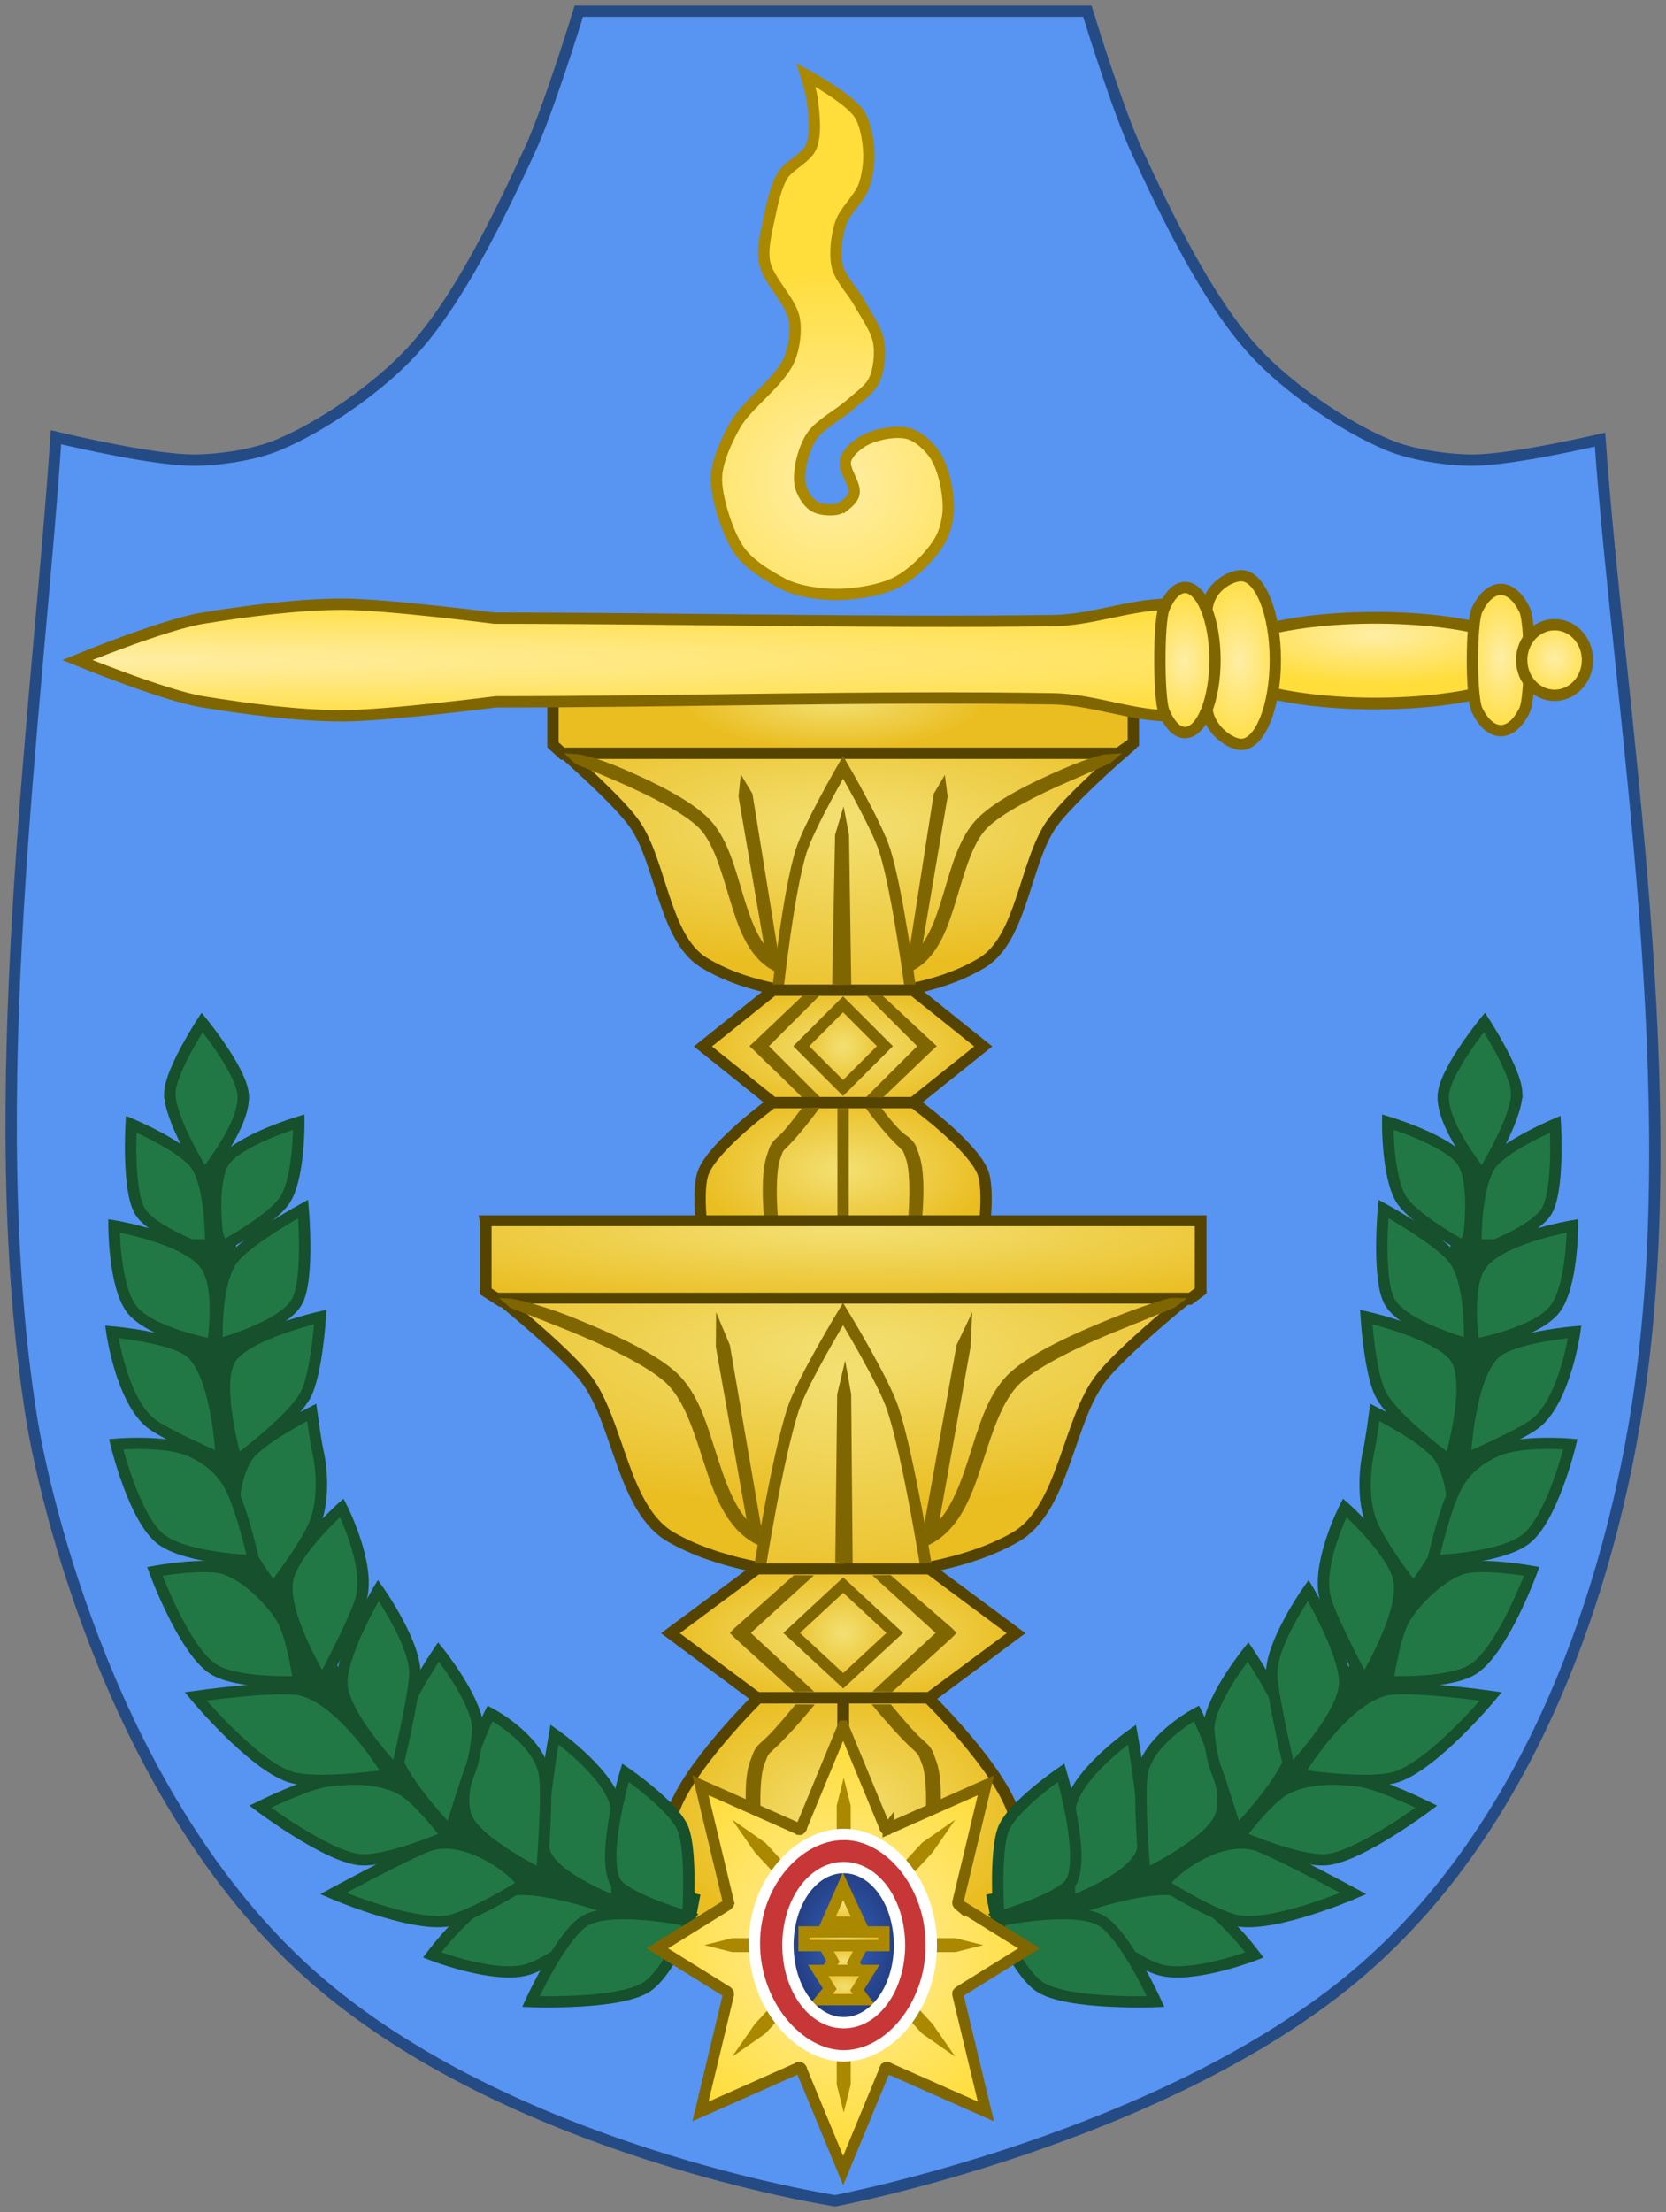 <?xml version="1.0" encoding="UTF-8" standalone="no"?>
<!-- Created with Inkscape (http://www.inkscape.org/) -->

<svg
   xmlns:dc="http://purl.org/dc/elements/1.1/"
   xmlns:cc="http://creativecommons.org/ns#"
   xmlns:rdf="http://www.w3.org/1999/02/22-rdf-syntax-ns#"
   xmlns:svg="http://www.w3.org/2000/svg"
   xmlns="http://www.w3.org/2000/svg"
   xmlns:xlink="http://www.w3.org/1999/xlink"
   xmlns:sodipodi="http://sodipodi.sourceforge.net/DTD/sodipodi-0.dtd"
   xmlns:inkscape="http://www.inkscape.org/namespaces/inkscape"
   width="301.993"
   height="400.938"
   id="svg2"
   sodipodi:version="0.32"
   inkscape:version="0.48.2 r9819"
   version="1.0"
   sodipodi:docname="Royal_Arms_of_Cambodia.svg"
   inkscape:output_extension="org.inkscape.output.svg.inkscape">
  <rect width="100%" height="100%" fill="#808080" stroke="none"/>
  <defs
     id="defs4">
    <linearGradient
       id="linearGradient4833">
      <stop
         style="stop-color:#ffffff;stop-opacity:1;"
         offset="0"
         id="stop4835" />
      <stop
         style="stop-color:#c7d0df;stop-opacity:1;"
         offset="1"
         id="stop4837" />
    </linearGradient>
    <linearGradient
       id="linearGradient4670">
      <stop
         id="stop4672"
         offset="0"
         style="stop-color:#ffeea6;stop-opacity:1;" />
      <stop
         id="stop4674"
         offset="1"
         style="stop-color:#ffdd3b;stop-opacity:1;" />
    </linearGradient>
    <linearGradient
       id="linearGradient3671">
      <stop
         style="stop-color:#3463bd;stop-opacity:1;"
         offset="0"
         id="stop3673" />
      <stop
         style="stop-color:#1c2d68;stop-opacity:1;"
         offset="1"
         id="stop3675" />
    </linearGradient>
    <linearGradient
       id="linearGradient3199">
      <stop
         style="stop-color:#f3e073;stop-opacity:1;"
         offset="0"
         id="stop3201" />
      <stop
         style="stop-color:#eabd20;stop-opacity:1;"
         offset="1"
         id="stop3203" />
    </linearGradient>
    <radialGradient
       inkscape:collect="always"
       xlink:href="#linearGradient3199"
       id="radialGradient10406"
       gradientUnits="userSpaceOnUse"
       gradientTransform="matrix(0.625,3.3879221e-7,-9.765214e-7,1.801,93.773,-130.197)"
       cx="250"
       cy="162.5"
       fx="250"
       fy="162.5"
       r="12.5" />
    <radialGradient
       inkscape:collect="always"
       xlink:href="#linearGradient3199"
       id="radialGradient10416"
       gradientUnits="userSpaceOnUse"
       gradientTransform="matrix(0.625,3.3879221e-7,-9.765214e-7,1.801,93.773,-130.197)"
       cx="250"
       cy="162.5"
       fx="250"
       fy="162.5"
       r="12.5" />
    <radialGradient
       inkscape:collect="always"
       xlink:href="#linearGradient3199"
       id="radialGradient10426"
       gradientUnits="userSpaceOnUse"
       gradientTransform="matrix(0.625,3.3879221e-7,-9.765214e-7,1.801,93.773,-130.197)"
       cx="250"
       cy="162.5"
       fx="250"
       fy="162.5"
       r="12.5" />
    <radialGradient
       inkscape:collect="always"
       xlink:href="#linearGradient3199"
       id="radialGradient10432"
       gradientUnits="userSpaceOnUse"
       gradientTransform="matrix(0.625,3.3879221e-7,-9.765214e-7,1.801,93.773,-130.197)"
       cx="250"
       cy="162.5"
       fx="250"
       fy="162.5"
       r="12.5" />
    <radialGradient
       inkscape:collect="always"
       xlink:href="#linearGradient3199"
       id="radialGradient10438"
       gradientUnits="userSpaceOnUse"
       gradientTransform="matrix(0.737,-1.9568144e-6,4.2776955e-6,1.61,66.005,-119.033)"
       cx="250.583"
       cy="195.065"
       fx="250.583"
       fy="195.065"
       r="12.124" />
    <radialGradient
       inkscape:collect="always"
       xlink:href="#linearGradient3199"
       id="radialGradient10444"
       gradientUnits="userSpaceOnUse"
       gradientTransform="matrix(0.737,-1.9568144e-6,4.2776955e-6,1.61,66.005,-119.033)"
       cx="250.583"
       cy="195.065"
       fx="250.583"
       fy="195.065"
       r="12.124" />
    <radialGradient
       inkscape:collect="always"
       xlink:href="#linearGradient3199"
       id="radialGradient10446"
       gradientUnits="userSpaceOnUse"
       gradientTransform="matrix(0.737,-1.9568144e-6,4.2776955e-6,1.61,66.005,-119.033)"
       cx="250.583"
       cy="195.065"
       fx="250.583"
       fy="195.065"
       r="12.124" />
    <radialGradient
       inkscape:collect="always"
       xlink:href="#linearGradient3199"
       id="radialGradient10452"
       gradientUnits="userSpaceOnUse"
       gradientTransform="matrix(0.737,-1.9568144e-6,4.2776955e-6,1.61,66.005,-119.033)"
       cx="250.583"
       cy="195.065"
       fx="250.583"
       fy="195.065"
       r="12.124" />
    <radialGradient
       inkscape:collect="always"
       xlink:href="#linearGradient3199"
       id="radialGradient10458"
       gradientUnits="userSpaceOnUse"
       gradientTransform="matrix(0.737,-1.9568144e-6,4.2776955e-6,1.61,66.005,-119.033)"
       cx="250.583"
       cy="195.065"
       fx="250.583"
       fy="195.065"
       r="12.124" />
    <radialGradient
       inkscape:collect="always"
       xlink:href="#linearGradient3199"
       id="radialGradient10460"
       gradientUnits="userSpaceOnUse"
       gradientTransform="matrix(0.737,-1.9568144e-6,4.2776955e-6,1.61,66.005,-119.033)"
       cx="250.583"
       cy="195.065"
       fx="250.583"
       fy="195.065"
       r="12.124" />
    <radialGradient
       inkscape:collect="always"
       xlink:href="#linearGradient3199"
       id="radialGradient10462"
       gradientUnits="userSpaceOnUse"
       gradientTransform="matrix(0.737,-1.9568144e-6,4.2776955e-6,1.61,66.005,-119.033)"
       cx="250.583"
       cy="195.065"
       fx="250.583"
       fy="195.065"
       r="12.124" />
    <radialGradient
       inkscape:collect="always"
       xlink:href="#linearGradient4670"
       id="radialGradient10816"
       gradientUnits="userSpaceOnUse"
       gradientTransform="matrix(1,0,0,0.347,-317.16,213.031)"
       cx="66.717"
       cy="353.666"
       fx="66.717"
       fy="353.666"
       r="15.828" />
    <radialGradient
       inkscape:collect="always"
       xlink:href="#linearGradient4670"
       id="radialGradient11135"
       gradientUnits="userSpaceOnUse"
       gradientTransform="matrix(1,0,0,2.053,0,-387.921)"
       cx="-427.491"
       cy="368.562"
       fx="-427.491"
       fy="368.562"
       r="7.856" />
    <radialGradient
       inkscape:collect="always"
       xlink:href="#linearGradient4670"
       id="radialGradient11137"
       gradientUnits="userSpaceOnUse"
       gradientTransform="matrix(1,0,0,1.167,0,-66.381)"
       cx="-446.234"
       cy="397.408"
       fx="-446.234"
       fy="397.408"
       r="21.026" />
    <radialGradient
       inkscape:collect="always"
       xlink:href="#linearGradient4670"
       id="radialGradient11139"
       gradientUnits="userSpaceOnUse"
       gradientTransform="matrix(1,0,0,0.731,0,122.483)"
       cx="-459.254"
       cy="455.099"
       fx="-459.254"
       fy="455.099"
       r="21.076" />
    <radialGradient
       inkscape:collect="always"
       xlink:href="#linearGradient4670"
       id="radialGradient11141"
       gradientUnits="userSpaceOnUse"
       gradientTransform="matrix(1,0,0,0.987,0,5.639)"
       cx="-282.966"
       cy="443.653"
       fx="-282.966"
       fy="443.653"
       r="19.37" />
    <radialGradient
       inkscape:collect="always"
       xlink:href="#linearGradient4670"
       id="radialGradient11143"
       gradientUnits="userSpaceOnUse"
       gradientTransform="matrix(1,0,0,2.053,0,-387.921)"
       cx="-427.491"
       cy="368.562"
       fx="-427.491"
       fy="368.562"
       r="7.856" />
    <radialGradient
       inkscape:collect="always"
       xlink:href="#linearGradient4670"
       id="radialGradient11145"
       gradientUnits="userSpaceOnUse"
       gradientTransform="matrix(1,0,0,1.167,0,-66.381)"
       cx="-446.234"
       cy="397.408"
       fx="-446.234"
       fy="397.408"
       r="21.026" />
    <radialGradient
       inkscape:collect="always"
       xlink:href="#linearGradient4670"
       id="radialGradient11147"
       gradientUnits="userSpaceOnUse"
       gradientTransform="matrix(1,0,0,0.731,0,122.483)"
       cx="-459.254"
       cy="455.099"
       fx="-459.254"
       fy="455.099"
       r="21.076" />
    <radialGradient
       inkscape:collect="always"
       xlink:href="#linearGradient4670"
       id="radialGradient11149"
       gradientUnits="userSpaceOnUse"
       gradientTransform="matrix(1,0,0,0.987,0,5.639)"
       cx="-282.966"
       cy="443.653"
       fx="-282.966"
       fy="443.653"
       r="19.37" />
    <radialGradient
       inkscape:collect="always"
       xlink:href="#linearGradient4670"
       id="radialGradient4591"
       gradientUnits="userSpaceOnUse"
       gradientTransform="matrix(1.916,-4.9056124e-7,4.457092e-7,1.741,-222.459,-204.641)"
       cx="250.11"
       cy="280.04"
       fx="250.11"
       fy="280.04"
       r="8.799" />
    <radialGradient
       inkscape:collect="always"
       xlink:href="#linearGradient3199"
       id="radialGradient4593"
       gradientUnits="userSpaceOnUse"
       gradientTransform="matrix(0.522,2.2590628e-6,-7.2735823e-7,0.167,119.451,252.443)"
       cx="248.93"
       cy="292.064"
       fx="248.93"
       fy="292.064"
       r="21.216" />
    <radialGradient
       inkscape:collect="always"
       xlink:href="#linearGradient3199"
       id="radialGradient4595"
       gradientUnits="userSpaceOnUse"
       gradientTransform="matrix(1.464,1.3655681e-6,-4.5663408e-7,0.489,-115.892,160.043)"
       cx="250"
       cy="307.233"
       fx="250"
       fy="307.233"
       r="20.5" />
    <radialGradient
       inkscape:collect="always"
       xlink:href="#linearGradient3199"
       id="radialGradient4597"
       gradientUnits="userSpaceOnUse"
       gradientTransform="matrix(1,0,0,0.511,0,163.686)"
       cx="250"
       cy="335"
       fx="250"
       fy="335"
       r="10.755" />
    <radialGradient
       inkscape:collect="always"
       xlink:href="#linearGradient3199"
       id="radialGradient4599"
       gradientUnits="userSpaceOnUse"
       gradientTransform="matrix(4.329,-1.839637e-6,1.1768384e-6,2.772,-832.341,-557.08)"
       cx="250"
       cy="312.729"
       fx="250"
       fy="312.729"
       r="5.5" />
    <radialGradient
       inkscape:collect="always"
       xlink:href="#linearGradient3199"
       id="radialGradient4601"
       gradientUnits="userSpaceOnUse"
       gradientTransform="matrix(1,0,0,0.427,0,186.905)"
       cx="250"
       cy="326.02"
       fx="250"
       fy="326.02"
       r="10.5" />
    <radialGradient
       inkscape:collect="always"
       xlink:href="#linearGradient3199"
       id="radialGradient4603"
       gradientUnits="userSpaceOnUse"
       cx="250"
       cy="326"
       fx="250"
       fy="326"
       r="3.5" />
    <radialGradient
       inkscape:collect="always"
       xlink:href="#linearGradient3199"
       id="radialGradient4605"
       gradientUnits="userSpaceOnUse"
       gradientTransform="matrix(1.53,0.007,-8.0444235e-4,0.239,-132.181,227.756)"
       cx="249.952"
       cy="297.776"
       fx="249.952"
       fy="297.776"
       r="21.216" />
    <radialGradient
       inkscape:collect="always"
       xlink:href="#linearGradient3199"
       id="radialGradient4607"
       gradientUnits="userSpaceOnUse"
       gradientTransform="matrix(1.464,1.3655681e-6,-4.5663408e-7,0.489,-115.892,160.043)"
       cx="250"
       cy="303.031"
       fx="250"
       fy="303.031"
       r="20.5" />
    <radialGradient
       inkscape:collect="always"
       xlink:href="#linearGradient3199"
       id="radialGradient4609"
       gradientUnits="userSpaceOnUse"
       gradientTransform="matrix(0.992,0,0,0.741,1.968,89.072)"
       cx="250"
       cy="335"
       fx="250"
       fy="335"
       r="10.755" />
    <radialGradient
       inkscape:collect="always"
       xlink:href="#linearGradient3199"
       id="radialGradient4611"
       gradientUnits="userSpaceOnUse"
       gradientTransform="matrix(4.194,-1.8328615e-6,1.1400224e-6,2.762,-798.49,-553.909)"
       cx="250"
       cy="312.729"
       fx="250"
       fy="312.729"
       r="5.5" />
    <radialGradient
       inkscape:collect="always"
       xlink:href="#linearGradient3199"
       id="radialGradient4613"
       gradientUnits="userSpaceOnUse"
       gradientTransform="matrix(1,0,0,0.427,0,186.905)"
       cx="250"
       cy="326.02"
       fx="250"
       fy="326.02"
       r="10.5" />
    <radialGradient
       inkscape:collect="always"
       xlink:href="#linearGradient3199"
       id="radialGradient4615"
       gradientUnits="userSpaceOnUse"
       cx="250"
       cy="326"
       fx="250"
       fy="326"
       r="3.5" />
    <radialGradient
       inkscape:collect="always"
       xlink:href="#linearGradient4670"
       id="radialGradient4617"
       gradientUnits="userSpaceOnUse"
       gradientTransform="matrix(1,0,0,0.991,0,3.361)"
       cx="250"
       cy="391"
       fx="250"
       fy="391"
       r="13.5" />
    <radialGradient
       inkscape:collect="always"
       xlink:href="#linearGradient3671"
       id="radialGradient4619"
       gradientUnits="userSpaceOnUse"
       cx="250"
       cy="390"
       fx="250"
       fy="390"
       r="5.717" />
    <radialGradient
       inkscape:collect="always"
       xlink:href="#linearGradient3199"
       id="radialGradient4621"
       gradientUnits="userSpaceOnUse"
       gradientTransform="matrix(0.85,0,0,0.191,37.495,315.923)"
       cx="249.979"
       cy="390.543"
       fx="249.979"
       fy="390.543"
       r="3.558" />
    <radialGradient
       inkscape:collect="always"
       xlink:href="#linearGradient3199"
       id="radialGradient4623"
       gradientUnits="userSpaceOnUse"
       gradientTransform="matrix(1,0,0,1.093,0,-36.124)"
       cx="249.979"
       cy="388.062"
       fx="249.979"
       fy="388.062"
       r="1.35" />
    <radialGradient
       inkscape:collect="always"
       xlink:href="#linearGradient3199"
       id="radialGradient4625"
       gradientUnits="userSpaceOnUse"
       gradientTransform="matrix(0.994,0,0,0.71,1.515,113.709)"
       cx="249.979"
       cy="392.114"
       fx="249.979"
       fy="392.114"
       r="1.569" />
    <radialGradient
       inkscape:collect="always"
       xlink:href="#linearGradient3199"
       id="radialGradient4627"
       gradientUnits="userSpaceOnUse"
       gradientTransform="matrix(1.006,0,0,0.598,-1.436,158.075)"
       cx="249.979"
       cy="394.501"
       fx="249.979"
       fy="394.501"
       r="2.009" />
    <radialGradient
       inkscape:collect="always"
       xlink:href="#linearGradient4670"
       id="radialGradient4629"
       gradientUnits="userSpaceOnUse"
       gradientTransform="matrix(3.196,3.7236549e-8,0,0.114,-413.66,261.74)"
       cx="191.872"
       cy="297.945"
       fx="191.872"
       fy="297.945"
       r="39.5" />
    <radialGradient
       inkscape:collect="always"
       xlink:href="#linearGradient4670"
       id="radialGradient4631"
       gradientUnits="userSpaceOnUse"
       gradientTransform="matrix(1,0,0,0.279,0,214.733)"
       cx="289.682"
       cy="291.169"
       fx="289.682"
       fy="291.169"
       r="12.69" />
    <radialGradient
       inkscape:collect="always"
       xlink:href="#linearGradient4670"
       id="radialGradient4633"
       gradientUnits="userSpaceOnUse"
       gradientTransform="matrix(1.216,0,0,2.298,-53.741,-388.928)"
       cx="279.382"
       cy="297.946"
       fx="279.382"
       fy="297.946"
       r="2.859" />
    <radialGradient
       inkscape:collect="always"
       xlink:href="#linearGradient4670"
       id="radialGradient4635"
       gradientUnits="userSpaceOnUse"
       gradientTransform="matrix(1.127,0,0,1.863,-32.834,-259.245)"
       cx="279.382"
       cy="297.946"
       fx="279.382"
       fy="297.946"
       r="2.859" />
    <radialGradient
       inkscape:collect="always"
       xlink:href="#linearGradient4670"
       id="radialGradient4637"
       gradientUnits="userSpaceOnUse"
       gradientTransform="matrix(1,0,0,1.907,5.378,-272.318)"
       cx="299.35"
       cy="297.773"
       fx="299.35"
       fy="297.773"
       r="2.917" />
    <radialGradient
       inkscape:collect="always"
       xlink:href="#linearGradient4670"
       id="radialGradient4639"
       gradientUnits="userSpaceOnUse"
       gradientTransform="matrix(1,0,0,1.06,0,-17.978)"
       cx="304.126"
       cy="297.773"
       fx="304.126"
       fy="297.773"
       r="2.859" />
    <radialGradient
       inkscape:collect="always"
       xlink:href="#linearGradient4670"
       id="radialGradient4641"
       gradientUnits="userSpaceOnUse"
       gradientTransform="matrix(1,0,0,0.837,0,43.613)"
       cx="211.715"
       cy="267.034"
       fx="211.715"
       fy="267.034"
       r="20.453" />
    <radialGradient
       inkscape:collect="always"
       xlink:href="#linearGradient4833"
       id="radialGradient4643"
       gradientUnits="userSpaceOnUse"
       gradientTransform="matrix(1,0,0,1.201,0,-54.898)"
       cx="566.572"
       cy="272.885"
       fx="566.572"
       fy="272.885"
       r="7.67" />
    <radialGradient
       inkscape:collect="always"
       xlink:href="#linearGradient4670"
       id="radialGradient4645"
       gradientUnits="userSpaceOnUse"
       gradientTransform="matrix(1,0,0,0.837,0,43.613)"
       cx="211.715"
       cy="267.034"
       fx="211.715"
       fy="267.034"
       r="20.453" />
    <radialGradient
       inkscape:collect="always"
       xlink:href="#linearGradient4833"
       id="radialGradient4647"
       gradientUnits="userSpaceOnUse"
       gradientTransform="matrix(1,0,0,1.201,0,-54.898)"
       cx="566.572"
       cy="272.885"
       fx="566.572"
       fy="272.885"
       r="7.67" />
  </defs>
  <sodipodi:namedview
     id="base"
     pagecolor="#ffffff"
     bordercolor="#666666"
     borderopacity="1.0"
     gridtolerance="10000"
     guidetolerance="10"
     objecttolerance="10"
     inkscape:pageopacity="0.0"
     inkscape:pageshadow="2"
     inkscape:zoom="0.83193277"
     inkscape:cx="-141.13964"
     inkscape:cy="104.02002"
     inkscape:document-units="px"
     inkscape:current-layer="g4305"
     showgrid="false"
     inkscape:window-width="1366"
     inkscape:window-height="706"
     inkscape:window-x="-8"
     inkscape:window-y="-8"
     showguides="true"
     inkscape:guide-bbox="true"
     fit-margin-bottom="1"
     fit-margin-left="1"
     fit-margin-top="1"
     fit-margin-right="1"
     inkscape:window-maximized="1">
    <inkscape:grid
       type="xygrid"
       id="grid2383"
       visible="true"
       enabled="true"
       empspacing="5"
       snapvisiblegridlinesonly="true" />
  </sodipodi:namedview>
  <g
     inkscape:groupmode="layer"
     id="layer2"
     inkscape:label="Lower base"
     transform="translate(-205.811,-7.219)" />
  <g
     inkscape:groupmode="layer"
     id="layer3"
     inkscape:label="Upper base"
     transform="translate(-205.811,-7.219)">
    <g
       id="g4305">
      <path
         style="fill:#5894f1;fill-opacity:1;fill-rule:evenodd;stroke:#254b85;stroke-width:2.05;stroke-linecap:butt;stroke-linejoin:miter;stroke-miterlimit:4;stroke-opacity:1;stroke-dasharray:none;stroke-dashoffset:0;marker:none;visibility:visible;display:inline;overflow:visible;enable-background:accumulate"
         d="m 310.731,9.255 c -0.651,2.117 -5.644,18.201 -8.901,25.221 -5.348,11.525 -12.817,27.188 -21.444,36.516 -6.01,6.498 -16.037,13.49 -24.209,16.893 -4.241,1.766 -10.478,2.704 -15.072,2.731 -7.004,0.042 -21.024,-3.168 -25.153,-4.147 -3.302,49.443 -13.534,120.269 -4.451,177.591 2.256,14.238 14.72,69.13 50.577,101.086 35.856,31.956 95.118,40.967 95.118,40.967 0,0 59.175,-11.143 94.511,-40.967 35.336,-29.824 46.827,-78.319 50.577,-101.086 9.502,-57.687 -2.985,-127.861 -6.44,-177.153 -5.843,1.327 -17.33,3.745 -23.299,3.709 -4.594,-0.027 -10.831,-0.965 -15.072,-2.731 C 449.298,84.482 439.272,77.49 433.261,70.992 424.634,61.664 417.164,46.001 411.817,34.476 408.56,27.456 403.566,11.372 402.915,9.255 l -92.184,0 z"
         id="path5885"
         inkscape:connector-curvature="0" />
      <g
         transform="matrix(2.528,0,0,2.528,-1218.195,-624.785)"
         id="g5568"
         style="stroke:#554400;stroke-width:0.811;stroke-miterlimit:4;stroke-dasharray:none">
        <g
           id="g5533"
           style="stroke:#554400;stroke-width:0.811;stroke-miterlimit:4;stroke-dasharray:none">
          <g
             transform="translate(374.263,-1.438)"
             id="g5390"
             style="stroke:#554400;stroke-width:0.811;stroke-miterlimit:4;stroke-dasharray:none">
            <g
               id="g5374"
               transform="translate(-1.155,0.825)"
               style="fill:none;stroke:#554400;stroke-width:0.811;stroke-miterlimit:4;stroke-dasharray:none" />
          </g>
        </g>
        <g
           id="g5544"
           transform="matrix(-1,0,0,1,1245.821,0)"
           style="stroke:#554400;stroke-width:0.811;stroke-miterlimit:4;stroke-dasharray:none">
          <g
             transform="translate(374.263,-1.438)"
             id="g5546"
             style="stroke:#554400;stroke-width:0.811;stroke-miterlimit:4;stroke-dasharray:none">
            <g
               id="g5548"
               transform="translate(-1.155,0.825)"
               style="fill:none;stroke:#554400;stroke-width:0.811;stroke-miterlimit:4;stroke-dasharray:none" />
          </g>
        </g>
      </g>
      <g
         transform="matrix(2.528,0,0,2.528,-292.488,-620.639)"
         id="g4183"
         style="stroke-width:0.811;stroke-miterlimit:4;stroke-dasharray:none">
        <path
           style="fill:url(#radialGradient4591);fill-opacity:1;fill-rule:evenodd;stroke:#aa8800;stroke-width:0.811;stroke-linecap:butt;stroke-linejoin:miter;stroke-miterlimit:4;stroke-opacity:1;stroke-dasharray:none"
           d="m 257.749,284.552 c 0.233,-0.186 0.533,-0.496 0.594,-0.776 0.158,-0.736 -0.801,-1.714 -0.594,-2.439 0.163,-0.569 0.869,-1.165 1.425,-1.441 0.827,-0.411 2.188,-0.688 3.088,-0.444 0.727,0.198 1.51,0.946 1.9,1.552 0.642,0.996 0.952,2.608 0.95,3.77 -10e-4,0.718 -0.225,1.698 -0.594,2.328 -0.64,1.094 -1.922,2.387 -3.088,2.994 -1.178,0.613 -3.046,0.889 -4.395,0.887 -1.167,-10e-4 -2.787,-0.236 -3.801,-0.776 -1.182,-0.63 -2.499,-1.426 -3.207,-2.512 -0.767,-1.178 -1.515,-3.539 -1.544,-4.917 -0.026,-1.22 0.703,-2.798 1.307,-3.881 0.891,-1.6 3.195,-3.097 3.92,-4.768 0.35,-0.807 0.513,-2.025 0.356,-2.883 -0.247,-1.349 -1.883,-2.755 -2.138,-4.103 -0.181,-0.955 0.154,-2.264 0.356,-3.216 0.195,-0.919 0.449,-2.182 0.95,-2.994 0.44,-0.714 1.68,-1.236 2.019,-1.996 0.412,-0.922 0.224,-2.333 0.119,-3.326 -0.061,-0.578 -0.475,-1.885 -0.475,-1.885 0,0 3.018,1.636 3.801,2.772 0.496,0.719 0.667,1.918 0.713,2.772 0.04,0.738 -0.099,1.741 -0.356,2.439 -0.323,0.874 -1.371,1.778 -1.663,2.661 -0.295,0.892 -0.457,2.194 -0.238,3.105 0.207,0.857 1.115,1.768 1.544,2.55 0.465,0.848 1.266,1.942 1.425,2.883 0.14,0.827 0.022,2.012 -0.356,2.772 -0.308,0.619 -1.137,1.189 -1.663,1.663 -0.781,0.704 -2.115,1.383 -2.732,2.218 -0.41,0.554 -0.705,1.444 -0.831,2.107 -0.094,0.491 -0.155,1.186 0,1.663 0.149,0.459 0.517,1.073 0.95,1.331 0.395,0.235 1.081,0.29 1.544,0.222 0.236,-0.035 0.531,-0.188 0.713,-0.333 z"
           id="path3189"
           sodipodi:nodetypes="csssssssssssssssssssscsssssssssssssss"
           inkscape:connector-curvature="0" />
        <g
           id="g5517"
           transform="translate(0.718,0)"
           style="stroke-width:0.811;stroke-miterlimit:4;stroke-dasharray:none">
          <g
             style="stroke:#554400;stroke-width:0.811;stroke-miterlimit:4;stroke-dasharray:none"
             transform="translate(6.846,-2.632)"
             id="g3353">
            <path
               sodipodi:nodetypes="ccccccc"
               id="rect3255"
               d="m 229.198,300.917 41.618,0 0,3.331 -1.219,0.853 -39.673,-0.038 -0.726,-0.664 0,-3.482 z"
               style="fill:url(#radialGradient4593);fill-opacity:1;fill-rule:evenodd;stroke:#554400;stroke-width:0.811;stroke-linecap:butt;stroke-linejoin:miter;stroke-miterlimit:4;stroke-opacity:1;stroke-dasharray:none;stroke-dashoffset:0;marker:none;visibility:visible;display:inline;overflow:visible;enable-background:accumulate"
               inkscape:connector-curvature="0" />
            <path
               style="fill:url(#radialGradient4595);fill-opacity:1;fill-rule:evenodd;stroke:#554400;stroke-width:0.811;stroke-linecap:butt;stroke-linejoin:miter;stroke-miterlimit:4;stroke-opacity:1;stroke-dasharray:none"
               d="m 230,305 40,0 c 0,0 -3.76,3.279 -5,5 -1.961,2.721 -2.147,8.237 -5,10 -5.104,3.154 -14.896,3.154 -20,0 -2.853,-1.763 -3.039,-7.279 -5,-10 -1.24,-1.721 -5,-5 -5,-5 z"
               sodipodi:nodetypes="ccssssc"
               id="path6283"
               inkscape:connector-curvature="0" />
            <path
               style="fill:url(#radialGradient4597);fill-opacity:1;fill-rule:evenodd;stroke:#554400;stroke-width:0.811;stroke-linecap:butt;stroke-linejoin:miter;stroke-miterlimit:4;stroke-opacity:1;stroke-dasharray:none"
               d="m 245,330 c 0,0 -4.188,3.04 -5,5 -0.574,1.386 0,5 0,5 l 20,0 c 0,0 0.574,-3.614 0,-5 -0.812,-1.96 -5,-5 -5,-5 l -10,0 z"
               id="path3261"
               sodipodi:nodetypes="csccscc"
               inkscape:connector-curvature="0" />
            <path
               sodipodi:nodetypes="cccssssssssscccsssssssssc"
               id="path3296"
               d="M 230.995,305.069 230,305 l 0.812,0.77 c 0,0 0.911,0.348 3.094,1.293 2.184,0.945 4.688,2.22 5.75,3.281 1.035,1.035 1.587,3.036 2.188,5.031 0.601,1.995 1.264,4.047 2.906,5.062 1.398,0.864 3.317,1.25 5.25,1.25 1.933,0 3.852,-0.386 5.25,-1.25 1.642,-1.015 2.306,-3.067 2.906,-5.062 0.601,-1.995 1.153,-3.997 2.188,-5.031 1.062,-1.062 3.566,-2.336 5.75,-3.281 2.184,-0.945 3.053,-1.347 3.053,-1.347 L 270,305 l -1.278,0.092 c 0,0 -0.811,0.102 -3.035,1.064 -2.223,0.962 -4.721,2.19 -6.031,3.5 -1.337,1.337 -1.876,3.467 -2.469,5.438 -0.593,1.971 -1.227,3.72 -2.438,4.469 -1.154,0.713 -2.959,1.125 -4.75,1.125 -1.791,0 -3.596,-0.412 -4.75,-1.125 -1.211,-0.748 -1.844,-2.498 -2.438,-4.469 -0.593,-1.971 -1.132,-4.1 -2.469,-5.438 -1.31,-1.31 -3.808,-2.538 -6.031,-3.5 -2.223,-0.962 -3.317,-1.087 -3.317,-1.087 z"
               style="fill:#806600;fill-opacity:1;fill-rule:evenodd;stroke:none"
               inkscape:connector-curvature="0" />
            <path
               style="fill:url(#radialGradient4599);fill-opacity:1;fill-rule:evenodd;stroke:#806600;stroke-width:0.811;stroke-linecap:butt;stroke-linejoin:miter;stroke-miterlimit:4;stroke-opacity:1;stroke-dasharray:none"
               d="m 245.32,322 c 0,0 0.732,-6.966 1.68,-10 0.552,-1.766 3,-6 3,-6 0,0 2.434,4.189 3,6 0.934,2.989 1.84,10 1.84,10"
               id="path3298"
               sodipodi:nodetypes="cscsc"
               inkscape:connector-curvature="0" />
            <path
               sodipodi:nodetypes="ccccccc"
               id="path3300"
               d="m 243.5,307.906 -0.834,-1.392 -0.166,1.579 1.961,11.397 L 245,320 245.342,319.281 243.5,307.906 z"
               style="fill:#806600;fill-opacity:1;fill-rule:evenodd;stroke:none"
               inkscape:connector-curvature="0" />
            <path
               sodipodi:nodetypes="ccccccc"
               id="path3302"
               d="M 256.5,307.906 254.724,319.299 255,320 l 0.564,-0.53 1.936,-11.377 -0.203,-1.539 -0.797,1.352 z"
               style="fill:#806600;fill-opacity:1;fill-rule:evenodd;stroke:none"
               inkscape:connector-curvature="0" />
            <path
               sodipodi:nodetypes="cccccc"
               id="path3304"
               d="m 249.426,310.854 -0.209,10.708 1.371,0.037 -0.162,-10.745 -0.389,-2.043 -0.611,2.043 z"
               style="fill:#806600;fill-opacity:1;fill-rule:evenodd;stroke:none"
               inkscape:connector-curvature="0" />
            <path
               style="fill:url(#radialGradient4601);fill-opacity:1;fill-rule:evenodd;stroke:#554400;stroke-width:0.811;stroke-linecap:butt;stroke-linejoin:miter;stroke-miterlimit:4;stroke-opacity:1;stroke-dasharray:none"
               d="m 244.975,321.989 -5.025,4.03 5.025,4.03 10.05,0 5.025,-4.03 -5.025,-4.03 -10.05,0 z"
               id="path3259"
               inkscape:connector-curvature="0" />
            <path
               style="fill:url(#radialGradient4603);fill-opacity:1;fill-rule:evenodd;stroke:#806600;stroke-width:0.811;stroke-linecap:butt;stroke-linejoin:miter;stroke-miterlimit:4;stroke-opacity:1;stroke-dasharray:none"
               d="m 250,323 -3,3 3,3 3,-3 -3,-3 z"
               id="path3307"
               sodipodi:nodetypes="ccccc"
               inkscape:connector-curvature="0" />
            <path
               sodipodi:nodetypes="ccccccccc"
               id="path3309"
               d="m 247.163,322.325 -3.506,3.331 -0.375,0.344 0.375,0.344 c 1.333,1.333 1.338,1.259 3.379,3.3 l 1.308,0.013 L 244.688,326 l 3.656,-3.656 -1.181,-0.019 z"
               style="fill:#806600;fill-opacity:1;fill-rule:evenodd;stroke:none"
               inkscape:connector-curvature="0" />
            <path
               sodipodi:nodetypes="ccccccccc"
               id="path3311"
               d="m 252.79,322.341 -1.133,0.003 3.656,3.656 -3.656,3.656 1.213,0.019 3.475,-3.331 0.375,-0.344 -0.375,-0.344 -3.554,-3.315 z"
               style="fill:#806600;fill-opacity:1;fill-rule:evenodd;stroke:none"
               inkscape:connector-curvature="0" />
            <path
               style="fill:none;stroke:#806600;stroke-width:0.811;stroke-linecap:butt;stroke-linejoin:miter;stroke-miterlimit:4;stroke-opacity:1;stroke-dasharray:none"
               d="m 250,330.464 c 0,9.558 0,9.558 0,9.558"
               id="path3313"
               inkscape:connector-curvature="0" />
            <path
               sodipodi:nodetypes="cssssccsssscc"
               id="path3315"
               d="m 247.046,330.437 c -1.491,1.987 -1.543,1.865 -1.859,2.188 -0.158,0.161 -0.272,0.276 -0.375,0.469 -0.103,0.193 -0.163,0.394 -0.281,0.75 -0.34,1.02 -0.322,2.505 -0.25,3.812 0.072,1.308 0.219,2.406 0.219,2.406 l 1,-0.125 c 0,0 -0.149,-1.047 -0.219,-2.312 -0.07,-1.265 -0.042,-2.782 0.188,-3.469 0.119,-0.356 0.184,-0.528 0.219,-0.594 0.035,-0.066 0.061,-0.089 0.219,-0.25 0.316,-0.322 0.93,-0.906 2.439,-2.919 l -1.299,0.044 z"
               style="fill:#806600;fill-opacity:1;fill-rule:evenodd;stroke:none"
               inkscape:connector-curvature="0" />
            <path
               sodipodi:nodetypes="ccssssccssssc"
               id="path3317"
               d="m 252.751,330.437 -1.137,-0.003 c 1.509,2.013 2.164,2.556 2.48,2.878 0.158,0.161 0.184,0.184 0.219,0.25 0.035,0.066 0.1,0.238 0.219,0.594 0.229,0.687 0.257,2.204 0.188,3.469 -0.07,1.265 -0.219,2.312 -0.219,2.312 l 1,0.125 c 0,0 0.146,-1.098 0.219,-2.406 0.072,-1.308 0.09,-2.792 -0.25,-3.812 -0.119,-0.356 -0.178,-0.557 -0.281,-0.75 -0.103,-0.193 -0.217,-0.308 -0.375,-0.469 -0.316,-0.322 -0.571,-0.2 -2.062,-2.188 z"
               style="fill:#806600;fill-opacity:1;fill-rule:evenodd;stroke:none"
               inkscape:connector-curvature="0" />
          </g>
          <g
             style="stroke:#554400;stroke-width:0.683;stroke-miterlimit:4;stroke-opacity:1;stroke-dasharray:none"
             transform="matrix(1.233,0,0,1.143,-51.394,-7.18)"
             id="g3434">
            <path
               style="fill:url(#radialGradient4605);fill-opacity:1;fill-rule:evenodd;stroke:#554400;stroke-width:0.683;stroke-linecap:butt;stroke-linejoin:miter;stroke-miterlimit:4;stroke-dasharray:none;stroke-dashoffset:0;marker:none;visibility:visible;display:inline;overflow:visible;enable-background:accumulate"
               d="m 229.208,300.145 41.58,0 0,4.403 -0.656,0.527 -40.031,0.122 -0.893,-0.621 0,-4.43 z"
               id="rect3436"
               sodipodi:nodetypes="ccccccc"
               inkscape:connector-curvature="0" />
            <path
               style="fill:url(#radialGradient4607);fill-opacity:1;fill-rule:evenodd;stroke:#554400;stroke-width:0.683;stroke-linecap:butt;stroke-linejoin:miter;stroke-miterlimit:4;stroke-opacity:1;stroke-dasharray:none"
               d="m 230,305 40,0 c 0,0 -3.76,3.279 -5,5 -1.961,2.721 -2.147,8.237 -5,10 -5.104,3.154 -14.896,3.154 -20,0 -2.853,-1.763 -3.039,-7.279 -5,-10 -1.24,-1.721 -5,-5 -5,-5 z"
               id="path3438"
               sodipodi:nodetypes="ccssssc"
               inkscape:connector-curvature="0" />
            <path
               style="fill:url(#radialGradient4609);fill-opacity:1;fill-rule:evenodd;stroke:#554400;stroke-width:0.683;stroke-linecap:butt;stroke-linejoin:miter;stroke-miterlimit:4;stroke-opacity:1;stroke-dasharray:none"
               d="m 245.039,330.087 c 0,0 -4.155,4.406 -4.961,7.246 -0.57,2.008 0,7.246 0,7.246 l 19.843,0 c 0,0 0.57,-5.238 0,-7.246 -0.805,-2.84 -4.961,-7.246 -4.961,-7.246 l -9.921,0 z"
               id="path3440"
               sodipodi:nodetypes="csccscc"
               inkscape:connector-curvature="0" />
            <path
               style="fill:#806600;fill-opacity:1;fill-rule:evenodd;stroke:none"
               d="M 230.684,305.029 230,305 l 0.611,0.589 c 0,0 1.14,0.464 3.327,1.411 2.187,0.946 4.669,2.231 5.75,3.312 1.058,1.058 1.619,3.038 2.219,5.031 0.6,1.993 1.267,4.006 2.875,5 1.378,0.852 3.297,1.25 5.219,1.25 1.921,0 3.84,-0.398 5.219,-1.25 1.608,-0.994 2.275,-3.007 2.875,-5 0.6,-1.993 1.16,-3.973 2.219,-5.031 1.081,-1.081 3.563,-2.366 5.75,-3.312 2.187,-0.946 3.207,-1.411 3.207,-1.411 L 270,305 l -0.939,-0.017 c 0,0 -1.123,0.275 -3.343,1.236 -2.22,0.961 -4.741,2.178 -6.031,3.469 -1.313,1.313 -1.812,3.433 -2.406,5.406 -0.594,1.973 -1.255,3.793 -2.5,4.562 -1.173,0.725 -2.979,1.094 -4.781,1.094 -1.803,0 -3.608,-0.368 -4.781,-1.094 -1.245,-0.769 -1.906,-2.59 -2.5,-4.562 -0.594,-1.973 -1.093,-4.093 -2.406,-5.406 -1.291,-1.291 -3.811,-2.508 -6.031,-3.469 -2.22,-0.961 -3.597,-1.19 -3.597,-1.19 z"
               id="path3444"
               sodipodi:nodetypes="cccssssssssscccsssssssssc"
               inkscape:connector-curvature="0" />
            <path
               style="fill:url(#radialGradient4611);fill-opacity:1;fill-rule:evenodd;stroke:#806600;stroke-width:0.683;stroke-linecap:butt;stroke-linejoin:miter;stroke-miterlimit:4;stroke-opacity:1;stroke-dasharray:none"
               d="m 245.148,321.933 c 0,0 1.019,-6.941 1.937,-9.963 0.535,-1.76 2.906,-5.978 2.906,-5.978 0,0 2.358,4.173 2.906,5.978 0.905,2.978 1.937,9.963 1.937,9.963"
               id="path3446"
               sodipodi:nodetypes="cscsc"
               inkscape:connector-curvature="0" />
            <path
               sodipodi:nodetypes="ccccccc"
               id="path3448"
               d="m 243.406,307.938 -0.799,-2.055 -0.014,2.18 1.909,11.58 L 245,320 l 0.238,-0.594 -1.831,-11.468 z"
               style="fill:#806600;fill-opacity:1;fill-rule:evenodd;stroke:none"
               inkscape:connector-curvature="0" />
            <path
               sodipodi:nodetypes="ccccccc"
               id="path3450"
               d="M 256.594,307.938 254.685,319.364 255,320 l 0.484,-0.399 1.922,-11.538 0.098,-2.18 -0.911,2.055 z"
               style="fill:#806600;fill-opacity:1;fill-rule:evenodd;stroke:none"
               inkscape:connector-curvature="0" />
            <path
               sodipodi:nodetypes="cccccc"
               id="path3452"
               d="m 249.65,311.029 -0.112,10.536 1.012,0.121 -0.087,-10.657 -0.35,-2.118 -0.462,2.118 z"
               style="fill:#806600;fill-opacity:1;fill-rule:evenodd;stroke:none"
               inkscape:connector-curvature="0" />
            <path
               style="fill:url(#radialGradient4613);fill-opacity:1;fill-rule:evenodd;stroke:#554400;stroke-width:0.683;stroke-linecap:butt;stroke-linejoin:miter;stroke-miterlimit:4;stroke-opacity:1;stroke-dasharray:none"
               d="m 244.975,321.989 -5.025,4.03 5.025,4.03 10.05,0 5.025,-4.03 -5.025,-4.03 -10.05,0 z"
               id="path3454"
               inkscape:connector-curvature="0" />
            <path
               style="fill:url(#radialGradient4615);fill-opacity:1;fill-rule:evenodd;stroke:#806600;stroke-width:0.683;stroke-linecap:butt;stroke-linejoin:miter;stroke-miterlimit:4;stroke-opacity:1;stroke-dasharray:none"
               d="m 250,323 -3,3 3,3 3,-3 -3,-3 z"
               id="path3456"
               sodipodi:nodetypes="ccccc"
               inkscape:connector-curvature="0" />
            <path
               style="fill:#806600;fill-opacity:1;fill-rule:evenodd;stroke:none"
               d="m 247.136,322.377 -3.448,3.311 -0.281,0.312 0.281,0.312 3.459,3.394 1.166,-0.019 -3.688,-3.688 3.672,-3.611 -1.161,-0.012 z"
               id="path3458"
               sodipodi:nodetypes="ccccccccc"
               inkscape:connector-curvature="0" />
            <path
               style="fill:#806600;fill-opacity:1;fill-rule:evenodd;stroke:none"
               d="m 252.754,322.368 -1.067,0.012 3.688,3.619 -3.688,3.688 1.155,0.019 3.47,-3.394 0.281,-0.312 -0.281,-0.312 -3.558,-3.319 z"
               id="path3460"
               sodipodi:nodetypes="ccccccccc"
               inkscape:connector-curvature="0" />
            <path
               style="fill:none;stroke:#554400;stroke-width:0.683;stroke-linecap:butt;stroke-linejoin:miter;stroke-miterlimit:4;stroke-opacity:1;stroke-dasharray:none"
               d="m 250,330 c 0,10 0,10 0,10"
               id="path3462"
               inkscape:connector-curvature="0" />
            <path
               style="fill:#806600;fill-opacity:1;fill-rule:evenodd;stroke:none"
               d="m 247.232,330.48 c -1.492,1.941 -1.666,2.042 -1.982,2.356 -0.158,0.157 -0.277,0.279 -0.375,0.457 -0.098,0.178 -0.163,0.385 -0.281,0.732 -0.331,0.97 -0.291,2.417 -0.219,3.689 0.072,1.273 0.219,2.348 0.219,2.348 l 0.812,-0.122 c 0,0 -0.117,-1.019 -0.188,-2.256 -0.07,-1.238 -0.05,-2.719 0.188,-3.415 0.119,-0.347 0.178,-0.505 0.219,-0.579 0.041,-0.074 0.061,-0.117 0.219,-0.274 0.316,-0.314 0.992,-0.965 2.5,-2.927 l -1.112,-0.008 z"
               id="path3464"
               sodipodi:nodetypes="cssssccsssscc"
               inkscape:connector-curvature="0" />
            <path
               style="fill:#806600;fill-opacity:1;fill-rule:evenodd;stroke:none"
               d="m 252.768,330.48 -1.112,-0.003 c 1.508,1.964 2.184,2.616 2.5,2.93 0.158,0.157 0.178,0.201 0.219,0.275 0.041,0.074 0.1,0.232 0.219,0.58 0.238,0.697 0.258,2.18 0.188,3.419 -0.07,1.239 -0.188,2.259 -0.188,2.259 l 0.812,0.122 c 0,0 0.147,-1.076 0.219,-2.35 0.072,-1.274 0.113,-2.722 -0.219,-3.694 -0.119,-0.348 -0.184,-0.554 -0.281,-0.733 -0.098,-0.178 -0.217,-0.301 -0.375,-0.458 -0.316,-0.315 -0.49,-0.405 -1.982,-2.348 z"
               id="path3466"
               sodipodi:nodetypes="ccssssccssssc"
               inkscape:connector-curvature="0" />
          </g>
        </g>
        <g
           id="g4419"
           transform="matrix(1.014,0,0,1,3.882,-4.515)"
           style="stroke-width:0.805;stroke-miterlimit:4;stroke-dasharray:none">
          <g
             transform="translate(0,0.316)"
             id="g4349"
             style="stroke-width:0.805;stroke-miterlimit:4;stroke-dasharray:none">
            <path
               id="path3750"
               d="m 206.592,335.25 -2.875,0.094 c 0,0 0.39,11.973 0.906,17.25 0.249,2.547 0.506,6.032 1.25,8.75 0.804,2.94 2.378,6.51 3.781,9.125 1.333,2.483 3.366,5.516 5.188,7.688 1.293,1.542 3.124,3.22 4.562,4.438 2.14,1.811 5.027,4.426 7.906,5.812 1.866,0.899 4.732,1.642 7.219,2.219 2.487,0.576 4.562,0.938 4.562,0.938 l 0.531,-2.844 c 0,0 -2.023,-0.378 -4.438,-0.938 -2.414,-0.559 -5.271,-1.332 -6.594,-1.969 -2.23,-1.074 -5.124,-3.585 -7.312,-5.438 -1.367,-1.157 -3.15,-2.819 -4.219,-4.094 -1.64,-1.956 -3.629,-4.925 -4.844,-7.188 -1.303,-2.428 -2.825,-5.92 -3.531,-8.5 -0.618,-2.257 -0.935,-5.695 -1.188,-8.281 -0.488,-4.992 -0.906,-17.062 -0.906,-17.062 z"
               style="fill:#16502d;fill-opacity:1;fill-rule:evenodd;stroke:#16502d;stroke-width:0.805;stroke-linecap:butt;stroke-linejoin:miter;stroke-miterlimit:4;stroke-opacity:1;stroke-dasharray:none"
               inkscape:connector-curvature="0" />
            <path
               style="fill:#217844;fill-rule:evenodd;stroke:#16502d;stroke-width:0.805;stroke-linecap:butt;stroke-linejoin:miter;stroke-miterlimit:4;stroke-opacity:1;stroke-dasharray:none"
               d="m 234.182,388.927 c 0,0 0.093,-5.182 0,-6.534 -0.169,-2.461 -4.407,-5.471 -4.407,-5.471 0,0 -1.116,6.263 -0.76,8.206 0.374,2.038 5.167,3.799 5.167,3.799 z"
               id="path3752"
               sodipodi:nodetypes="cscsc"
               inkscape:connector-curvature="0" />
            <path
               style="fill:#217844;fill-rule:evenodd;stroke:#16502d;stroke-width:0.805;stroke-linecap:butt;stroke-linejoin:miter;stroke-miterlimit:4;stroke-opacity:1;stroke-dasharray:none"
               d="m 234.03,389.535 c 0,0 -3.986,3.61 -6.23,4.255 -2.293,0.659 -6.686,-1.064 -6.686,-1.064 0,0 2.872,-3.895 5.167,-4.559 2.354,-0.681 7.75,1.368 7.75,1.368 z"
               id="path3754"
               sodipodi:nodetypes="cscsc"
               inkscape:connector-curvature="0" />
            <path
               style="fill:#217844;fill-rule:evenodd;stroke:#16502d;stroke-width:0.805;stroke-linecap:butt;stroke-linejoin:miter;stroke-miterlimit:4;stroke-opacity:1;stroke-dasharray:none"
               d="m 228.863,386.952 c 0,0 0.511,-6.025 0.152,-7.446 -0.603,-2.391 -3.799,-4.103 -3.799,-4.103 0,0 -2.593,5.205 -1.672,7.446 0.789,1.918 5.319,4.103 5.319,4.103 z"
               id="path3756"
               sodipodi:nodetypes="cscsc"
               inkscape:connector-curvature="0" />
            <path
               style="fill:#217844;fill-rule:evenodd;stroke:#16502d;stroke-width:0.805;stroke-linecap:butt;stroke-linejoin:miter;stroke-miterlimit:4;stroke-opacity:1;stroke-dasharray:none"
               d="m 227.496,387.712 c 0,0 -3.701,2.351 -5.319,2.583 -2.649,0.38 -8.054,-1.975 -8.054,-1.975 0,0 4.429,-2.443 6.534,-3.343 2.983,-1.276 7.053,2.306 6.838,2.735 z"
               id="path3758"
               sodipodi:nodetypes="cscsc"
               inkscape:connector-curvature="0" />
            <path
               style="fill:#217844;fill-rule:evenodd;stroke:#16502d;stroke-width:0.805;stroke-linecap:butt;stroke-linejoin:miter;stroke-miterlimit:4;stroke-opacity:1;stroke-dasharray:none"
               d="m 222.4,383.9 c 0,0 1.044,-3.505 1.48,-4.628 0.22,-0.567 0.531,-2.434 0.456,-3.037 -0.258,-2.084 -2.766,-5.239 -2.766,-5.239 0,0 -3.27,4.892 -3.16,6.847 0.113,2.022 3.991,6.058 3.991,6.058 z"
               id="path3760"
               sodipodi:nodetypes="csscsc"
               inkscape:connector-curvature="0" />
            <path
               style="fill:#217844;fill-rule:evenodd;stroke:#16502d;stroke-width:0.805;stroke-linecap:butt;stroke-linejoin:miter;stroke-miterlimit:4;stroke-opacity:1;stroke-dasharray:none"
               d="m 222.177,384.216 c 0,0 -4.309,1.899 -6.23,1.672 -2.37,-0.281 -6.99,-3.799 -6.99,-3.799 0,0 3.217,-1.604 4.711,-1.824 1.707,-0.25 3.813,-0.236 5.319,0.608 1.21,0.678 3.191,3.343 3.191,3.343 z"
               id="path3762"
               sodipodi:nodetypes="cscssc"
               inkscape:connector-curvature="0" />
            <path
               style="fill:#217844;fill-rule:evenodd;stroke:#16502d;stroke-width:0.805;stroke-linecap:butt;stroke-linejoin:miter;stroke-miterlimit:4;stroke-opacity:1;stroke-dasharray:none"
               d="m 218.59,379.576 c 0,0 1.218,-5.15 1.307,-6.909 0.112,-2.22 -2.583,-6.078 -2.583,-6.078 0,0 -2.527,4.283 -2.583,6.534 -0.059,2.339 3.859,6.453 3.859,6.453 z"
               id="path3764"
               sodipodi:nodetypes="cscsc"
               inkscape:connector-curvature="0" />
            <path
               style="fill:#217844;fill-rule:evenodd;stroke:#16502d;stroke-width:0.805;stroke-linecap:butt;stroke-linejoin:miter;stroke-miterlimit:4;stroke-opacity:1;stroke-dasharray:none"
               d="m 218.074,379.81 c 0,0 -5.077,0.783 -6.99,0.152 -2.668,-0.88 -6.686,-5.774 -6.686,-5.774 0,0 5.865,-0.841 7.446,-0.456 3.12,0.759 6.23,6.078 6.23,6.078 z"
               id="path3766"
               sodipodi:nodetypes="cscsc"
               inkscape:connector-curvature="0" />
            <path
               style="fill:#217844;fill-rule:evenodd;stroke:#16502d;stroke-width:0.805;stroke-linecap:butt;stroke-linejoin:miter;stroke-miterlimit:4;stroke-opacity:1;stroke-dasharray:none"
               d="m 213.363,373.123 c 0,0 2.302,-4.353 2.735,-5.926 0.681,-2.471 -1.368,-6.534 -1.368,-6.534 0,0 -3.29,2.982 -3.799,5.015 -0.616,2.462 2.431,7.446 2.431,7.446 z"
               id="path3768"
               sodipodi:nodetypes="cscsc"
               inkscape:connector-curvature="0" />
            <path
               style="fill:#217844;fill-rule:evenodd;stroke:#16502d;stroke-width:0.805;stroke-linecap:butt;stroke-linejoin:miter;stroke-miterlimit:4;stroke-opacity:1;stroke-dasharray:none"
               d="m 211.692,373.123 c 0,0 -0.472,-3.355 -1.216,-4.559 -0.832,-1.346 -2.463,-2.957 -3.951,-3.495 -1.415,-0.512 -5.015,0.152 -5.015,0.152 0,0 2.022,5.589 4.103,6.99 1.666,1.121 6.078,0.912 6.078,0.912 z"
               id="path3770"
               sodipodi:nodetypes="csscsc"
               inkscape:connector-curvature="0" />
            <path
               style="fill:#217844;fill-rule:evenodd;stroke:#16502d;stroke-width:0.805;stroke-linecap:butt;stroke-linejoin:miter;stroke-miterlimit:4;stroke-opacity:1;stroke-dasharray:none"
               d="m 209.868,366.437 c 0,0 2.384,-3.063 3.039,-4.863 0.499,-1.371 0.465,-3.437 0.152,-4.863 -0.197,-0.896 -0.456,-2.887 -0.456,-2.887 0,0 -3.698,1.88 -4.559,3.191 -0.716,1.091 -1.054,2.957 -0.912,4.255 0.191,1.744 2.735,5.167 2.735,5.167 z"
               id="path3772"
               sodipodi:nodetypes="csscssc"
               inkscape:connector-curvature="0" />
            <path
               style="fill:#217844;fill-rule:evenodd;stroke:#16502d;stroke-width:0.805;stroke-linecap:butt;stroke-linejoin:miter;stroke-miterlimit:4;stroke-opacity:1;stroke-dasharray:none"
               d="m 208.501,364.462 c 0,0 -0.897,-4.11 -1.824,-5.623 -0.64,-1.045 -1.609,-1.797 -2.735,-2.279 -1.761,-0.754 -5.167,-0.456 -5.167,-0.456 0,0 1.276,5.382 3.191,6.838 1.815,1.38 6.534,1.52 6.534,1.52 z"
               id="path3774"
               sodipodi:nodetypes="csscsc"
               inkscape:connector-curvature="0" />
            <path
               style="fill:#217844;fill-rule:evenodd;stroke:#16502d;stroke-width:0.805;stroke-linecap:butt;stroke-linejoin:miter;stroke-miterlimit:4;stroke-opacity:1;stroke-dasharray:none"
               d="m 206.221,357.168 c 0,0 -4.008,-1.753 -5.015,-2.583 -2.064,-1.702 -2.735,-6.534 -2.735,-6.534 0,0 4.359,0.369 5.623,1.52 1.88,1.713 2.127,7.598 2.127,7.598 z"
               id="path3776"
               sodipodi:nodetypes="cscsc"
               inkscape:connector-curvature="0" />
            <path
               style="fill:#217844;fill-rule:evenodd;stroke:#16502d;stroke-width:0.805;stroke-linecap:butt;stroke-linejoin:miter;stroke-miterlimit:4;stroke-opacity:1;stroke-dasharray:none"
               d="m 207.285,357.32 c 0,0 3.899,-2.923 4.863,-4.711 0.814,-1.511 1.064,-5.623 1.064,-5.623 0,0 -5.307,1.212 -6.382,3.039 -1.112,1.889 0.456,7.294 0.456,7.294 z"
               id="path3778"
               sodipodi:nodetypes="cscsc"
               inkscape:connector-curvature="0" />
            <path
               style="fill:#217844;fill-rule:evenodd;stroke:#16502d;stroke-width:0.805;stroke-linecap:butt;stroke-linejoin:miter;stroke-miterlimit:4;stroke-opacity:1;stroke-dasharray:none"
               d="m 205.613,348.962 c 0,0 0.619,-3.982 -0.456,-5.623 -1.322,-2.018 -6.534,-2.887 -6.534,-2.887 0,0 0.007,4.263 1.216,5.926 1.299,1.787 5.774,2.583 5.774,2.583 z"
               id="path4289"
               sodipodi:nodetypes="cscsc"
               inkscape:connector-curvature="0" />
            <path
               style="fill:#217844;fill-rule:evenodd;stroke:#16502d;stroke-width:0.805;stroke-linecap:butt;stroke-linejoin:miter;stroke-miterlimit:4;stroke-opacity:1;stroke-dasharray:none"
               d="m 205.917,348.962 c 0,0 -0.22,-4.292 1.064,-6.078 1.024,-1.425 5.015,-3.647 5.015,-3.647 0,0 0.454,5.105 -0.456,6.686 -1.041,1.81 -5.623,3.039 -5.623,3.039 z"
               id="path4291"
               sodipodi:nodetypes="cscsc"
               inkscape:connector-curvature="0" />
            <path
               style="fill:#217844;fill-rule:evenodd;stroke:#16502d;stroke-width:0.805;stroke-linecap:butt;stroke-linejoin:miter;stroke-miterlimit:4;stroke-opacity:1;stroke-dasharray:none"
               d="m 204.094,341.82 c 0,0 -2.946,-1.191 -3.647,-2.431 -0.885,-1.566 -0.608,-6.23 -0.608,-6.23 0,0 3.594,1.546 4.559,2.887 1.134,1.576 1.064,5.774 1.064,5.774 l -1.368,0 z"
               id="path4293"
               sodipodi:nodetypes="cscscc"
               inkscape:connector-curvature="0" />
            <path
               style="fill:#217844;fill-rule:evenodd;stroke:#16502d;stroke-width:0.805;stroke-linecap:butt;stroke-linejoin:miter;stroke-miterlimit:4;stroke-opacity:1;stroke-dasharray:none"
               d="m 205.917,340.908 c 0,0 -0.428,-3.571 0.456,-5.015 0.951,-1.554 5.319,-2.887 5.319,-2.887 0,0 0.042,3.795 -0.912,5.471 -0.853,1.498 -4.559,3.495 -4.559,3.495 l -0.304,-1.064 z"
               id="path4295"
               sodipodi:nodetypes="cscscc"
               inkscape:connector-curvature="0" />
            <path
               style="fill:#217844;fill-rule:evenodd;stroke:#16502d;stroke-width:0.805;stroke-linecap:butt;stroke-linejoin:miter;stroke-miterlimit:4;stroke-opacity:1;stroke-dasharray:none"
               d="m 202.574,330.878 c 0.067,-1.571 2.279,-5.015 2.279,-5.015 0,0 2.6,3.222 2.887,5.015 0.347,2.165 -2.735,5.926 -2.735,5.926 0,0 -2.51,-4.072 -2.431,-5.926 z"
               id="path4297"
               sodipodi:nodetypes="ccscs"
               inkscape:connector-curvature="0" />
            <path
               transform="translate(0.467,0)"
               sodipodi:nodetypes="cscsc"
               id="path3744"
               d="m 238.881,390.295 c 0,0 -1.516,3.682 -3.039,4.711 -1.945,1.313 -8.206,1.064 -8.206,1.064 0,0 2.107,-4.705 3.799,-5.774 1.894,-1.198 7.446,0 7.446,0 z"
               style="fill:#217844;fill-rule:evenodd;stroke:#16502d;stroke-width:0.805;stroke-linecap:butt;stroke-linejoin:miter;stroke-miterlimit:4;stroke-opacity:1;stroke-dasharray:none"
               inkscape:connector-curvature="0" />
            <path
               transform="translate(0.467,0)"
               sodipodi:nodetypes="cscsc"
               id="path3746"
               d="m 238.73,389.991 c 0,0 -4.6,-1.347 -5.167,-2.583 -0.931,-2.031 0.76,-7.75 0.76,-7.75 0,0 3.536,2.457 4.103,4.103 0.614,1.78 0.304,6.23 0.304,6.23 z"
               style="fill:#217844;fill-rule:evenodd;stroke:#16502d;stroke-width:0.805;stroke-linecap:butt;stroke-linejoin:miter;stroke-miterlimit:4;stroke-opacity:1;stroke-dasharray:none"
               inkscape:connector-curvature="0" />
          </g>
          <g
             transform="matrix(-1,0,0,1,500.386,0.316)"
             id="g4373"
             style="stroke-width:0.805;stroke-miterlimit:4;stroke-dasharray:none">
            <path
               id="path4375"
               d="m 206.592,335.25 -2.875,0.094 c 0,0 0.39,11.973 0.906,17.25 0.249,2.547 0.506,6.032 1.25,8.75 0.804,2.94 2.378,6.51 3.781,9.125 1.333,2.483 3.366,5.516 5.188,7.688 1.293,1.542 3.124,3.22 4.562,4.438 2.14,1.811 5.027,4.426 7.906,5.812 1.866,0.899 4.732,1.642 7.219,2.219 2.487,0.576 4.562,0.938 4.562,0.938 l 0.531,-2.844 c 0,0 -2.023,-0.378 -4.438,-0.938 -2.414,-0.559 -5.271,-1.332 -6.594,-1.969 -2.23,-1.074 -5.124,-3.585 -7.312,-5.438 -1.367,-1.157 -3.15,-2.819 -4.219,-4.094 -1.64,-1.956 -3.629,-4.925 -4.844,-7.188 -1.303,-2.428 -2.825,-5.92 -3.531,-8.5 -0.618,-2.257 -0.935,-5.695 -1.188,-8.281 -0.488,-4.992 -0.906,-17.062 -0.906,-17.062 z"
               style="fill:#16502d;fill-opacity:1;fill-rule:evenodd;stroke:#16502d;stroke-width:0.805;stroke-linecap:butt;stroke-linejoin:miter;stroke-miterlimit:4;stroke-opacity:1;stroke-dasharray:none"
               inkscape:connector-curvature="0" />
            <path
               style="fill:#217844;fill-rule:evenodd;stroke:#16502d;stroke-width:0.805;stroke-linecap:butt;stroke-linejoin:miter;stroke-miterlimit:4;stroke-opacity:1;stroke-dasharray:none"
               d="m 234.182,388.927 c 0,0 0.093,-5.182 0,-6.534 -0.169,-2.461 -4.407,-5.471 -4.407,-5.471 0,0 -1.116,6.263 -0.76,8.206 0.374,2.038 5.167,3.799 5.167,3.799 z"
               id="path4377"
               sodipodi:nodetypes="cscsc"
               inkscape:connector-curvature="0" />
            <path
               style="fill:#217844;fill-rule:evenodd;stroke:#16502d;stroke-width:0.805;stroke-linecap:butt;stroke-linejoin:miter;stroke-miterlimit:4;stroke-opacity:1;stroke-dasharray:none"
               d="m 234.03,389.535 c 0,0 -3.986,3.61 -6.23,4.255 -2.293,0.659 -6.686,-1.064 -6.686,-1.064 0,0 2.872,-3.895 5.167,-4.559 2.354,-0.681 7.75,1.368 7.75,1.368 z"
               id="path4379"
               sodipodi:nodetypes="cscsc"
               inkscape:connector-curvature="0" />
            <path
               style="fill:#217844;fill-rule:evenodd;stroke:#16502d;stroke-width:0.805;stroke-linecap:butt;stroke-linejoin:miter;stroke-miterlimit:4;stroke-opacity:1;stroke-dasharray:none"
               d="m 228.863,386.952 c 0,0 0.511,-6.025 0.152,-7.446 -0.603,-2.391 -3.799,-4.103 -3.799,-4.103 0,0 -2.593,5.205 -1.672,7.446 0.789,1.918 5.319,4.103 5.319,4.103 z"
               id="path4381"
               sodipodi:nodetypes="cscsc"
               inkscape:connector-curvature="0" />
            <path
               style="fill:#217844;fill-rule:evenodd;stroke:#16502d;stroke-width:0.805;stroke-linecap:butt;stroke-linejoin:miter;stroke-miterlimit:4;stroke-opacity:1;stroke-dasharray:none"
               d="m 227.496,387.712 c 0,0 -3.701,2.351 -5.319,2.583 -2.649,0.38 -8.054,-1.975 -8.054,-1.975 0,0 4.429,-2.443 6.534,-3.343 2.983,-1.276 7.053,2.306 6.838,2.735 z"
               id="path4383"
               sodipodi:nodetypes="cscsc"
               inkscape:connector-curvature="0" />
            <path
               style="fill:#217844;fill-rule:evenodd;stroke:#16502d;stroke-width:0.805;stroke-linecap:butt;stroke-linejoin:miter;stroke-miterlimit:4;stroke-opacity:1;stroke-dasharray:none"
               d="m 222.4,383.9 c 0,0 1.044,-3.505 1.48,-4.628 0.22,-0.567 0.531,-2.434 0.456,-3.037 -0.258,-2.084 -2.766,-5.239 -2.766,-5.239 0,0 -3.27,4.892 -3.16,6.847 0.113,2.022 3.991,6.058 3.991,6.058 z"
               id="path4385"
               sodipodi:nodetypes="csscsc"
               inkscape:connector-curvature="0" />
            <path
               style="fill:#217844;fill-rule:evenodd;stroke:#16502d;stroke-width:0.805;stroke-linecap:butt;stroke-linejoin:miter;stroke-miterlimit:4;stroke-opacity:1;stroke-dasharray:none"
               d="m 222.177,384.216 c 0,0 -4.309,1.899 -6.23,1.672 -2.37,-0.281 -6.99,-3.799 -6.99,-3.799 0,0 3.217,-1.604 4.711,-1.824 1.707,-0.25 3.813,-0.236 5.319,0.608 1.21,0.678 3.191,3.343 3.191,3.343 z"
               id="path4387"
               sodipodi:nodetypes="cscssc"
               inkscape:connector-curvature="0" />
            <path
               style="fill:#217844;fill-rule:evenodd;stroke:#16502d;stroke-width:0.805;stroke-linecap:butt;stroke-linejoin:miter;stroke-miterlimit:4;stroke-opacity:1;stroke-dasharray:none"
               d="m 218.59,379.576 c 0,0 1.218,-5.15 1.307,-6.909 0.112,-2.22 -2.583,-6.078 -2.583,-6.078 0,0 -2.527,4.283 -2.583,6.534 -0.059,2.339 3.859,6.453 3.859,6.453 z"
               id="path4389"
               sodipodi:nodetypes="cscsc"
               inkscape:connector-curvature="0" />
            <path
               style="fill:#217844;fill-rule:evenodd;stroke:#16502d;stroke-width:0.805;stroke-linecap:butt;stroke-linejoin:miter;stroke-miterlimit:4;stroke-opacity:1;stroke-dasharray:none"
               d="m 218.074,379.81 c 0,0 -5.077,0.783 -6.99,0.152 -2.668,-0.88 -6.686,-5.774 -6.686,-5.774 0,0 5.865,-0.841 7.446,-0.456 3.12,0.759 6.23,6.078 6.23,6.078 z"
               id="path4391"
               sodipodi:nodetypes="cscsc"
               inkscape:connector-curvature="0" />
            <path
               style="fill:#217844;fill-rule:evenodd;stroke:#16502d;stroke-width:0.805;stroke-linecap:butt;stroke-linejoin:miter;stroke-miterlimit:4;stroke-opacity:1;stroke-dasharray:none"
               d="m 213.363,373.123 c 0,0 2.302,-4.353 2.735,-5.926 0.681,-2.471 -1.368,-6.534 -1.368,-6.534 0,0 -3.29,2.982 -3.799,5.015 -0.616,2.462 2.431,7.446 2.431,7.446 z"
               id="path4393"
               sodipodi:nodetypes="cscsc"
               inkscape:connector-curvature="0" />
            <path
               style="fill:#217844;fill-rule:evenodd;stroke:#16502d;stroke-width:0.805;stroke-linecap:butt;stroke-linejoin:miter;stroke-miterlimit:4;stroke-opacity:1;stroke-dasharray:none"
               d="m 211.692,373.123 c 0,0 -0.472,-3.355 -1.216,-4.559 -0.832,-1.346 -2.463,-2.957 -3.951,-3.495 -1.415,-0.512 -5.015,0.152 -5.015,0.152 0,0 2.022,5.589 4.103,6.99 1.666,1.121 6.078,0.912 6.078,0.912 z"
               id="path4395"
               sodipodi:nodetypes="csscsc"
               inkscape:connector-curvature="0" />
            <path
               style="fill:#217844;fill-rule:evenodd;stroke:#16502d;stroke-width:0.805;stroke-linecap:butt;stroke-linejoin:miter;stroke-miterlimit:4;stroke-opacity:1;stroke-dasharray:none"
               d="m 209.868,366.437 c 0,0 2.384,-3.063 3.039,-4.863 0.499,-1.371 0.465,-3.437 0.152,-4.863 -0.197,-0.896 -0.456,-2.887 -0.456,-2.887 0,0 -3.698,1.88 -4.559,3.191 -0.716,1.091 -1.054,2.957 -0.912,4.255 0.191,1.744 2.735,5.167 2.735,5.167 z"
               id="path4397"
               sodipodi:nodetypes="csscssc"
               inkscape:connector-curvature="0" />
            <path
               style="fill:#217844;fill-rule:evenodd;stroke:#16502d;stroke-width:0.805;stroke-linecap:butt;stroke-linejoin:miter;stroke-miterlimit:4;stroke-opacity:1;stroke-dasharray:none"
               d="m 208.501,364.462 c 0,0 -0.897,-4.11 -1.824,-5.623 -0.64,-1.045 -1.609,-1.797 -2.735,-2.279 -1.761,-0.754 -5.167,-0.456 -5.167,-0.456 0,0 1.276,5.382 3.191,6.838 1.815,1.38 6.534,1.52 6.534,1.52 z"
               id="path4399"
               sodipodi:nodetypes="csscsc"
               inkscape:connector-curvature="0" />
            <path
               style="fill:#217844;fill-rule:evenodd;stroke:#16502d;stroke-width:0.805;stroke-linecap:butt;stroke-linejoin:miter;stroke-miterlimit:4;stroke-opacity:1;stroke-dasharray:none"
               d="m 206.221,357.168 c 0,0 -4.008,-1.753 -5.015,-2.583 -2.064,-1.702 -2.735,-6.534 -2.735,-6.534 0,0 4.359,0.369 5.623,1.52 1.88,1.713 2.127,7.598 2.127,7.598 z"
               id="path4401"
               sodipodi:nodetypes="cscsc"
               inkscape:connector-curvature="0" />
            <path
               style="fill:#217844;fill-rule:evenodd;stroke:#16502d;stroke-width:0.805;stroke-linecap:butt;stroke-linejoin:miter;stroke-miterlimit:4;stroke-opacity:1;stroke-dasharray:none"
               d="m 207.285,357.32 c 0,0 3.899,-2.923 4.863,-4.711 0.814,-1.511 1.064,-5.623 1.064,-5.623 0,0 -5.307,1.212 -6.382,3.039 -1.112,1.889 0.456,7.294 0.456,7.294 z"
               id="path4403"
               sodipodi:nodetypes="cscsc"
               inkscape:connector-curvature="0" />
            <path
               style="fill:#217844;fill-rule:evenodd;stroke:#16502d;stroke-width:0.805;stroke-linecap:butt;stroke-linejoin:miter;stroke-miterlimit:4;stroke-opacity:1;stroke-dasharray:none"
               d="m 205.613,348.962 c 0,0 0.619,-3.982 -0.456,-5.623 -1.322,-2.018 -6.534,-2.887 -6.534,-2.887 0,0 0.007,4.263 1.216,5.926 1.299,1.787 5.774,2.583 5.774,2.583 z"
               id="path4405"
               sodipodi:nodetypes="cscsc"
               inkscape:connector-curvature="0" />
            <path
               style="fill:#217844;fill-rule:evenodd;stroke:#16502d;stroke-width:0.805;stroke-linecap:butt;stroke-linejoin:miter;stroke-miterlimit:4;stroke-opacity:1;stroke-dasharray:none"
               d="m 205.917,348.962 c 0,0 -0.22,-4.292 1.064,-6.078 1.024,-1.425 5.015,-3.647 5.015,-3.647 0,0 0.454,5.105 -0.456,6.686 -1.041,1.81 -5.623,3.039 -5.623,3.039 z"
               id="path4407"
               sodipodi:nodetypes="cscsc"
               inkscape:connector-curvature="0" />
            <path
               style="fill:#217844;fill-rule:evenodd;stroke:#16502d;stroke-width:0.805;stroke-linecap:butt;stroke-linejoin:miter;stroke-miterlimit:4;stroke-opacity:1;stroke-dasharray:none"
               d="m 204.094,341.82 c 0,0 -2.946,-1.191 -3.647,-2.431 -0.885,-1.566 -0.608,-6.23 -0.608,-6.23 0,0 3.594,1.546 4.559,2.887 1.134,1.576 1.064,5.774 1.064,5.774 l -1.368,0 z"
               id="path4409"
               sodipodi:nodetypes="cscscc"
               inkscape:connector-curvature="0" />
            <path
               style="fill:#217844;fill-rule:evenodd;stroke:#16502d;stroke-width:0.805;stroke-linecap:butt;stroke-linejoin:miter;stroke-miterlimit:4;stroke-opacity:1;stroke-dasharray:none"
               d="m 205.917,340.908 c 0,0 -0.428,-3.571 0.456,-5.015 0.951,-1.554 5.319,-2.887 5.319,-2.887 0,0 0.042,3.795 -0.912,5.471 -0.853,1.498 -4.559,3.495 -4.559,3.495 l -0.304,-1.064 z"
               id="path4411"
               sodipodi:nodetypes="cscscc"
               inkscape:connector-curvature="0" />
            <path
               style="fill:#217844;fill-rule:evenodd;stroke:#16502d;stroke-width:0.805;stroke-linecap:butt;stroke-linejoin:miter;stroke-miterlimit:4;stroke-opacity:1;stroke-dasharray:none"
               d="m 202.574,330.878 c 0.067,-1.571 2.279,-5.015 2.279,-5.015 0,0 2.6,3.222 2.887,5.015 0.347,2.165 -2.735,5.926 -2.735,5.926 0,0 -2.51,-4.072 -2.431,-5.926 z"
               id="path4413"
               sodipodi:nodetypes="ccscs"
               inkscape:connector-curvature="0" />
            <path
               transform="translate(0.467,0)"
               sodipodi:nodetypes="cscsc"
               id="path4415"
               d="m 238.881,390.295 c 0,0 -1.516,3.682 -3.039,4.711 -1.945,1.313 -8.206,1.064 -8.206,1.064 0,0 2.107,-4.705 3.799,-5.774 1.894,-1.198 7.446,0 7.446,0 z"
               style="fill:#217844;fill-rule:evenodd;stroke:#16502d;stroke-width:0.805;stroke-linecap:butt;stroke-linejoin:miter;stroke-miterlimit:4;stroke-opacity:1;stroke-dasharray:none"
               inkscape:connector-curvature="0" />
            <path
               transform="translate(0.467,0)"
               sodipodi:nodetypes="cscsc"
               id="path4417"
               d="m 238.73,389.991 c 0,0 -4.6,-1.347 -5.167,-2.583 -0.931,-2.031 0.76,-7.75 0.76,-7.75 0,0 3.536,2.457 4.103,4.103 0.614,1.78 0.304,6.23 0.304,6.23 z"
               style="fill:#217844;fill-rule:evenodd;stroke:#16502d;stroke-width:0.805;stroke-linecap:butt;stroke-linejoin:miter;stroke-miterlimit:4;stroke-opacity:1;stroke-dasharray:none"
               inkscape:connector-curvature="0" />
          </g>
        </g>
        <g
           id="g3720"
           transform="translate(7.61,-3.177)"
           style="stroke:#554400;stroke-width:0.811;stroke-miterlimit:4;stroke-dasharray:none">
          <g
             id="g3694"
             style="stroke:#554400;stroke-width:0.811;stroke-miterlimit:4;stroke-dasharray:none">
            <g
               id="g3648"
               style="fill:#aa8800;stroke:#554400;stroke-width:0.811;stroke-miterlimit:4;stroke-dasharray:none">
              <g
                 id="g3605"
                 style="fill:#aa8800;stroke:#554400;stroke-width:0.811;stroke-miterlimit:4;stroke-dasharray:none">
                <path
                   transform="matrix(1.053,0,0,1.094,-13.29,-36.519)"
                   d="m 250,376.438 -2.844,6.625 a 0.186,0.186 0 0 1 0,0.031 0.186,0.186 0 0 1 -0.062,0.062 0.186,0.186 0 0 1 -0.031,0.031 0.186,0.186 0 0 1 -0.062,0 0.186,0.186 0 0 1 -0.031,0 0.186,0.186 0 0 1 -0.031,-0.031 l -6.656,-2.844 1.906,7.656 a 0.186,0.186 0 0 1 0,0.031 0.186,0.186 0 0 1 0,0.062 0.186,0.186 0 0 1 -0.031,0.031 0.186,0.186 0 0 1 -0.031,0.031 0.186,0.186 0 0 1 -0.031,0.031 l -4.75,2.844 4.75,2.844 a 0.186,0.186 0 0 1 0.031,0.031 0.186,0.186 0 0 1 0.062,0.094 0.186,0.186 0 0 1 0,0.031 0.186,0.186 0 0 1 0,0.031 l -1.906,7.656 6.656,-2.844 a 0.186,0.186 0 0 1 0.031,-0.031 0.186,0.186 0 0 1 0.062,0 0.186,0.186 0 0 1 0.062,0.031 0.186,0.186 0 0 1 0.062,0.062 0.186,0.186 0 0 1 0,0.031 l 2.844,6.625 2.844,-6.625 a 0.186,0.186 0 0 1 0,-0.031 0.186,0.186 0 0 1 0.062,-0.062 0.186,0.186 0 0 1 0.031,-0.031 0.186,0.186 0 0 1 0.062,0 0.186,0.186 0 0 1 0.031,0 0.186,0.186 0 0 1 0.031,0.031 l 6.656,2.844 -1.906,-7.656 a 0.186,0.186 0 0 1 0,-0.031 0.186,0.186 0 0 1 0,-0.062 0.186,0.186 0 0 1 0.031,-0.031 0.186,0.186 0 0 1 0.031,-0.031 0.186,0.186 0 0 1 0.031,-0.031 l 4.75,-2.844 -4.75,-2.844 a 0.186,0.186 0 0 1 -0.031,-0.031 0.186,0.186 0 0 1 -0.062,-0.094 0.186,0.186 0 0 1 0,-0.031 0.186,0.186 0 0 1 0,-0.031 l 1.906,-7.656 -6.656,2.844 a 0.186,0.186 0 0 1 -0.031,0.031 0.186,0.186 0 0 1 -0.062,0 0.186,0.186 0 0 1 -0.062,-0.031 0.186,0.186 0 0 1 -0.062,-0.062 0.186,0.186 0 0 1 0,-0.031 L 250,376.438 z"
                   id="path4799"
                   style="fill:url(#radialGradient4617);fill-opacity:1;fill-rule:evenodd;stroke:#806600;stroke-width:0.756;stroke-linecap:butt;stroke-linejoin:miter;stroke-miterlimit:4;stroke-opacity:1;stroke-dasharray:none"
                   inkscape:original="M 250 376 L 247 383 L 240 380 L 242 388 L 237 391 L 242 394 L 240 402 L 247 399 L 250 406 L 253 399 L 260 402 L 258 394 L 263 391 L 258 388 L 260 380 L 253 383 L 250 376 z "
                   inkscape:radius="-0.18588486"
                   sodipodi:type="inkscape:offset" />
              </g>
              <path
                 sodipodi:nodetypes="ccccccc"
                 id="path3619"
                 d="m 249.5,381 0,20 0.5,2 0.5,-2 0,-20 -0.5,-2 -0.5,2 z"
                 style="fill:#aa8800;fill-opacity:1;fill-rule:evenodd;stroke:none"
                 inkscape:connector-curvature="0" />
              <path
                 sodipodi:nodetypes="ccccccc"
                 id="path3621"
                 d="m 242,390.5 -2,0.5 2,0.5 16,0 2,-0.5 -2,-0.5 -16,0 z"
                 style="fill:#aa8800;fill-opacity:1;fill-rule:evenodd;stroke:none"
                 inkscape:connector-curvature="0" />
              <path
                 sodipodi:nodetypes="ccccccc"
                 id="path3627"
                 d="m 255.625,383.656 -12,13 L 242,399 l 2.375,-1.656 12,-13 L 258,382 l -2.375,1.656 z"
                 style="fill:#aa8800;fill-opacity:1;fill-rule:evenodd;stroke:none"
                 inkscape:connector-curvature="0" />
              <path
                 sodipodi:nodetypes="ccccccc"
                 id="path3629"
                 d="M 244.375,383.656 242,382 l 1.625,2.344 12,13 L 258,399 l -1.625,-2.344 -12,-13 z"
                 style="fill:#aa8800;fill-opacity:1;fill-rule:evenodd;stroke:none"
                 inkscape:connector-curvature="0" />
            </g>
            <path
               transform="matrix(0.985,0,0,1.35,3.829,-135.689)"
               d="m 255,390 c 0,2.761 -2.239,5 -5,5 -2.761,0 -5,-2.239 -5,-5 0,-2.761 2.239,-5 5,-5 2.761,0 5,2.239 5,5 z"
               sodipodi:ry="5"
               sodipodi:rx="5"
               sodipodi:cy="390"
               sodipodi:cx="250"
               id="path3603"
               style="fill:url(#radialGradient4619);fill-opacity:1;fill-rule:evenodd;stroke:#554400;stroke-width:0.703;stroke-linecap:butt;stroke-linejoin:miter;stroke-miterlimit:4;stroke-opacity:1;stroke-dasharray:none;stroke-dashoffset:0;marker:none;visibility:visible;display:inline;overflow:visible;enable-background:accumulate"
               sodipodi:type="arc" />
            <g
               id="g3687"
               style="fill:#aa8800;stroke:#554400;stroke-width:0.811;stroke-miterlimit:4;stroke-dasharray:none">
              <rect
                 y="390.054"
                 x="247.155"
                 height="0.978"
                 width="5.73"
                 id="rect3679"
                 style="fill:url(#radialGradient4621);fill-opacity:1;fill-rule:evenodd;stroke:#aa8800;stroke-width:0.811;stroke-linecap:butt;stroke-linejoin:miter;stroke-miterlimit:4;stroke-opacity:1;stroke-dasharray:none;stroke-dashoffset:0;marker:none;visibility:visible;display:inline;overflow:visible;enable-background:accumulate" />
              <path
                 sodipodi:nodetypes="cccc"
                 id="path3681"
                 d="m 248.816,389.35 c 0.691,0 2.325,0 2.325,0 l -1.195,-2.576 -1.13,2.576 z"
                 style="fill:url(#radialGradient4623);fill-opacity:1;fill-rule:evenodd;stroke:#aa8800;stroke-width:0.811;stroke-linecap:butt;stroke-linejoin:miter;stroke-miterlimit:4;stroke-opacity:1;stroke-dasharray:none"
                 inkscape:connector-curvature="0" />
              <path
                 id="path3683"
                 d="m 248.606,391.042 2.746,0 -0.663,1.213 0.379,0.584 -2.319,0 0.473,-0.674 -0.615,-1.123 z"
                 style="fill:url(#radialGradient4625);fill-opacity:1;fill-rule:evenodd;stroke:#aa8800;stroke-width:0.811;stroke-linecap:butt;stroke-linejoin:miter;stroke-miterlimit:4;stroke-opacity:1;stroke-dasharray:none"
                 inkscape:connector-curvature="0" />
              <path
                 id="path3685"
                 d="m 248.174,392.817 3.665,0 -0.885,1.411 0.506,0.679 -3.096,0 0.632,-0.784 -0.822,-1.306 z"
                 style="fill:url(#radialGradient4627);fill-opacity:1;fill-rule:evenodd;stroke:#aa8800;stroke-width:0.811;stroke-linecap:butt;stroke-linejoin:miter;stroke-miterlimit:4;stroke-opacity:1;stroke-dasharray:none"
                 inkscape:connector-curvature="0" />
            </g>
            <path
               d="m 250,383.062 c -3.26,0 -6.406,3.453 -6.406,7.812 0,2.18 0.777,4.187 1.969,5.656 1.192,1.47 2.801,2.406 4.438,2.406 3.266,0 6.281,-3.583 6.281,-7.938 0,-4.355 -3.015,-7.938 -6.281,-7.938 z m 0,2.375 c 1.086,0 2.082,0.593 2.812,1.594 0.731,1.001 1.188,2.411 1.188,3.969 0,1.558 -0.457,2.968 -1.188,3.969 -0.731,1.001 -1.727,1.594 -2.812,1.594 -1.086,0 -2.082,-0.593 -2.812,-1.594 C 246.457,393.968 246,392.558 246,391 c 0,-1.558 0.457,-2.968 1.188,-3.969 0.731,-1.001 1.727,-1.594 2.812,-1.594 z"
               id="path4582"
               style="fill:#c83737;fill-opacity:1;fill-rule:evenodd;stroke:#ffffff;stroke-width:0.811;stroke-linecap:butt;stroke-linejoin:miter;stroke-miterlimit:4;stroke-opacity:1;stroke-dasharray:none;stroke-dashoffset:0;marker:none;visibility:visible;display:inline;overflow:visible;enable-background:accumulate"
               inkscape:original="M 250 383.28125 C 246.90042 383.28125 243.8125 386.62396 243.8125 390.875 C 243.8125 395.12603 246.90042 398.71875 250 398.71875 C 253.09958 398.71875 256.0625 395.25104 256.0625 391 C 256.0625 386.74896 253.09958 383.28125 250 383.28125 z M 250 385.21875 C 252.33588 385.21876 254.21875 387.79637 254.21875 391 C 254.21875 394.20363 252.33588 396.78125 250 396.78125 C 247.66412 396.78124 245.78125 394.20363 245.78125 391 C 245.78125 387.79637 247.66412 385.21875 250 385.21875 z "
               inkscape:radius="0.22340578"
               sodipodi:type="inkscape:offset" />
          </g>
        </g>
        <path
           style="fill:url(#radialGradient4629);fill-opacity:1;fill-rule:evenodd;stroke:#806600;stroke-width:0.811;stroke-linecap:butt;stroke-linejoin:miter;stroke-miterlimit:4;stroke-opacity:1;stroke-dasharray:none"
           d="m 280.654,291.683 0,8 c -2.666,-0.105 -5.339,-1.175 -8.015,-1.218 -13.308,-0.216 -26.713,0.218 -39.985,0.218 0,0 -7.817,1 -11,1 -3.183,0 -6.858,-0.49 -10,-1 -2.809,-0.456 -9,-3 -9,-3 0,0 6.191,-2.544 9,-3 3.098,-0.503 6.861,-1 10,-1 3.139,0 10.926,1 10.926,1 13.361,0 26.708,0.35 40.059,0.175 2.671,-0.035 5.343,-1.091 8.015,-1.175 z"
           id="path2385"
           sodipodi:nodetypes="ccsssscssssc"
           inkscape:connector-curvature="0" />
        <path
           sodipodi:type="arc"
           style="fill:url(#radialGradient4631);fill-opacity:1;fill-rule:evenodd;stroke:#806600;stroke-width:0.836;stroke-linecap:butt;stroke-linejoin:miter;stroke-miterlimit:4;stroke-opacity:1;stroke-dasharray:none;stroke-dashoffset:0;marker:none;visibility:visible;display:inline;overflow:visible;enable-background:accumulate"
           id="path2387"
           sodipodi:cx="289.68228"
           sodipodi:cy="297.83041"
           sodipodi:rx="12.199572"
           sodipodi:ry="3.0498929"
           d="m 301.882,297.83 c 0,1.684 -5.462,3.05 -12.2,3.05 -6.738,0 -12.2,-1.365 -12.2,-3.05 0,-1.684 5.462,-3.05 12.2,-3.05 6.738,0 12.2,1.365 12.2,3.05 z"
           transform="matrix(0.934,0,0,1.008,25.162,-4.483)" />
        <path
           sodipodi:nodetypes="csssssc"
           id="path3159"
           d="m 288.558,295.683 c 0,3.339 -1.095,6.05 -2.443,6.05 -0.674,0 -1.843,-0.763 -2.285,-1.858 -0.442,-1.095 -0.158,-2.522 -0.158,-4.191 0,-1.67 -0.284,-3.268 0.158,-4.363 0.442,-1.095 1.611,-1.687 2.285,-1.687 1.349,0 2.443,2.71 2.443,6.05 z"
           style="fill:url(#radialGradient4633);fill-opacity:1;fill-rule:evenodd;stroke:#806600;stroke-width:0.811;stroke-linecap:butt;stroke-linejoin:miter;stroke-miterlimit:4;stroke-opacity:1;stroke-dasharray:none;stroke-dashoffset:0;marker:none;visibility:visible;display:inline;overflow:visible;enable-background:accumulate"
           inkscape:connector-curvature="0" />
        <path
           sodipodi:nodetypes="cssssc"
           id="path3161"
           d="m 284.231,295.683 c 0,2.873 -0.961,5.204 -2.145,5.204 -0.592,0 -1.128,-0.583 -1.516,-1.525 -0.388,-0.942 -0.388,-6.417 0,-7.358 0.388,-0.942 0.924,-1.525 1.516,-1.525 1.184,0 2.145,2.331 2.145,5.204 z"
           style="fill:url(#radialGradient4635);fill-opacity:1;fill-rule:evenodd;stroke:#806600;stroke-width:0.811;stroke-linecap:butt;stroke-linejoin:miter;stroke-miterlimit:4;stroke-opacity:1;stroke-dasharray:none;stroke-dashoffset:0;marker:none;visibility:visible;display:inline;overflow:visible;enable-background:accumulate"
           inkscape:connector-curvature="0" />
        <path
           sodipodi:nodetypes="cssssss"
           id="path3163"
           d="m 306.437,299.264 c -0.437,0.917 -1.042,1.484 -1.709,1.484 -0.667,0 -1.271,-0.567 -1.709,-1.484 -0.437,-0.917 -0.437,-6.244 0,-7.16 0.437,-0.917 1.042,-1.484 1.709,-1.484 0.667,0 1.271,0.567 1.709,1.484 0.437,0.917 0.437,6.244 0,7.16 z"
           style="fill:url(#radialGradient4637);fill-opacity:1;fill-rule:evenodd;stroke:#806600;stroke-width:0.811;stroke-linecap:butt;stroke-linejoin:miter;stroke-miterlimit:4;stroke-opacity:1;stroke-dasharray:none;stroke-dashoffset:0;marker:none;visibility:visible;display:inline;overflow:visible;enable-background:accumulate"
           inkscape:connector-curvature="0" />
        <path
           sodipodi:type="arc"
           style="fill:url(#radialGradient4639);fill-opacity:1;fill-rule:evenodd;stroke:#806600;stroke-width:0.811;stroke-linecap:butt;stroke-linejoin:miter;stroke-miterlimit:4;stroke-opacity:1;stroke-dasharray:none;stroke-dashoffset:0;marker:none;visibility:visible;display:inline;overflow:visible;enable-background:accumulate"
           id="path3165"
           sodipodi:cx="304.1261"
           sodipodi:cy="297.77289"
           sodipodi:rx="2.3593512"
           sodipodi:ry="2.5319865"
           d="m 306.485,297.773 c 0,1.398 -1.056,2.532 -2.359,2.532 -1.303,0 -2.359,-1.134 -2.359,-2.532 0,-1.398 1.056,-2.532 2.359,-2.532 1.303,0 2.359,1.134 2.359,2.532 z"
           transform="translate(4.457,-2.09)" />
      </g>
    </g>
  </g>
  <g
     inkscape:groupmode="layer"
     id="layer1"
     inkscape:label="Supporters"
     transform="translate(-205.811,-7.219)" />
</svg>
